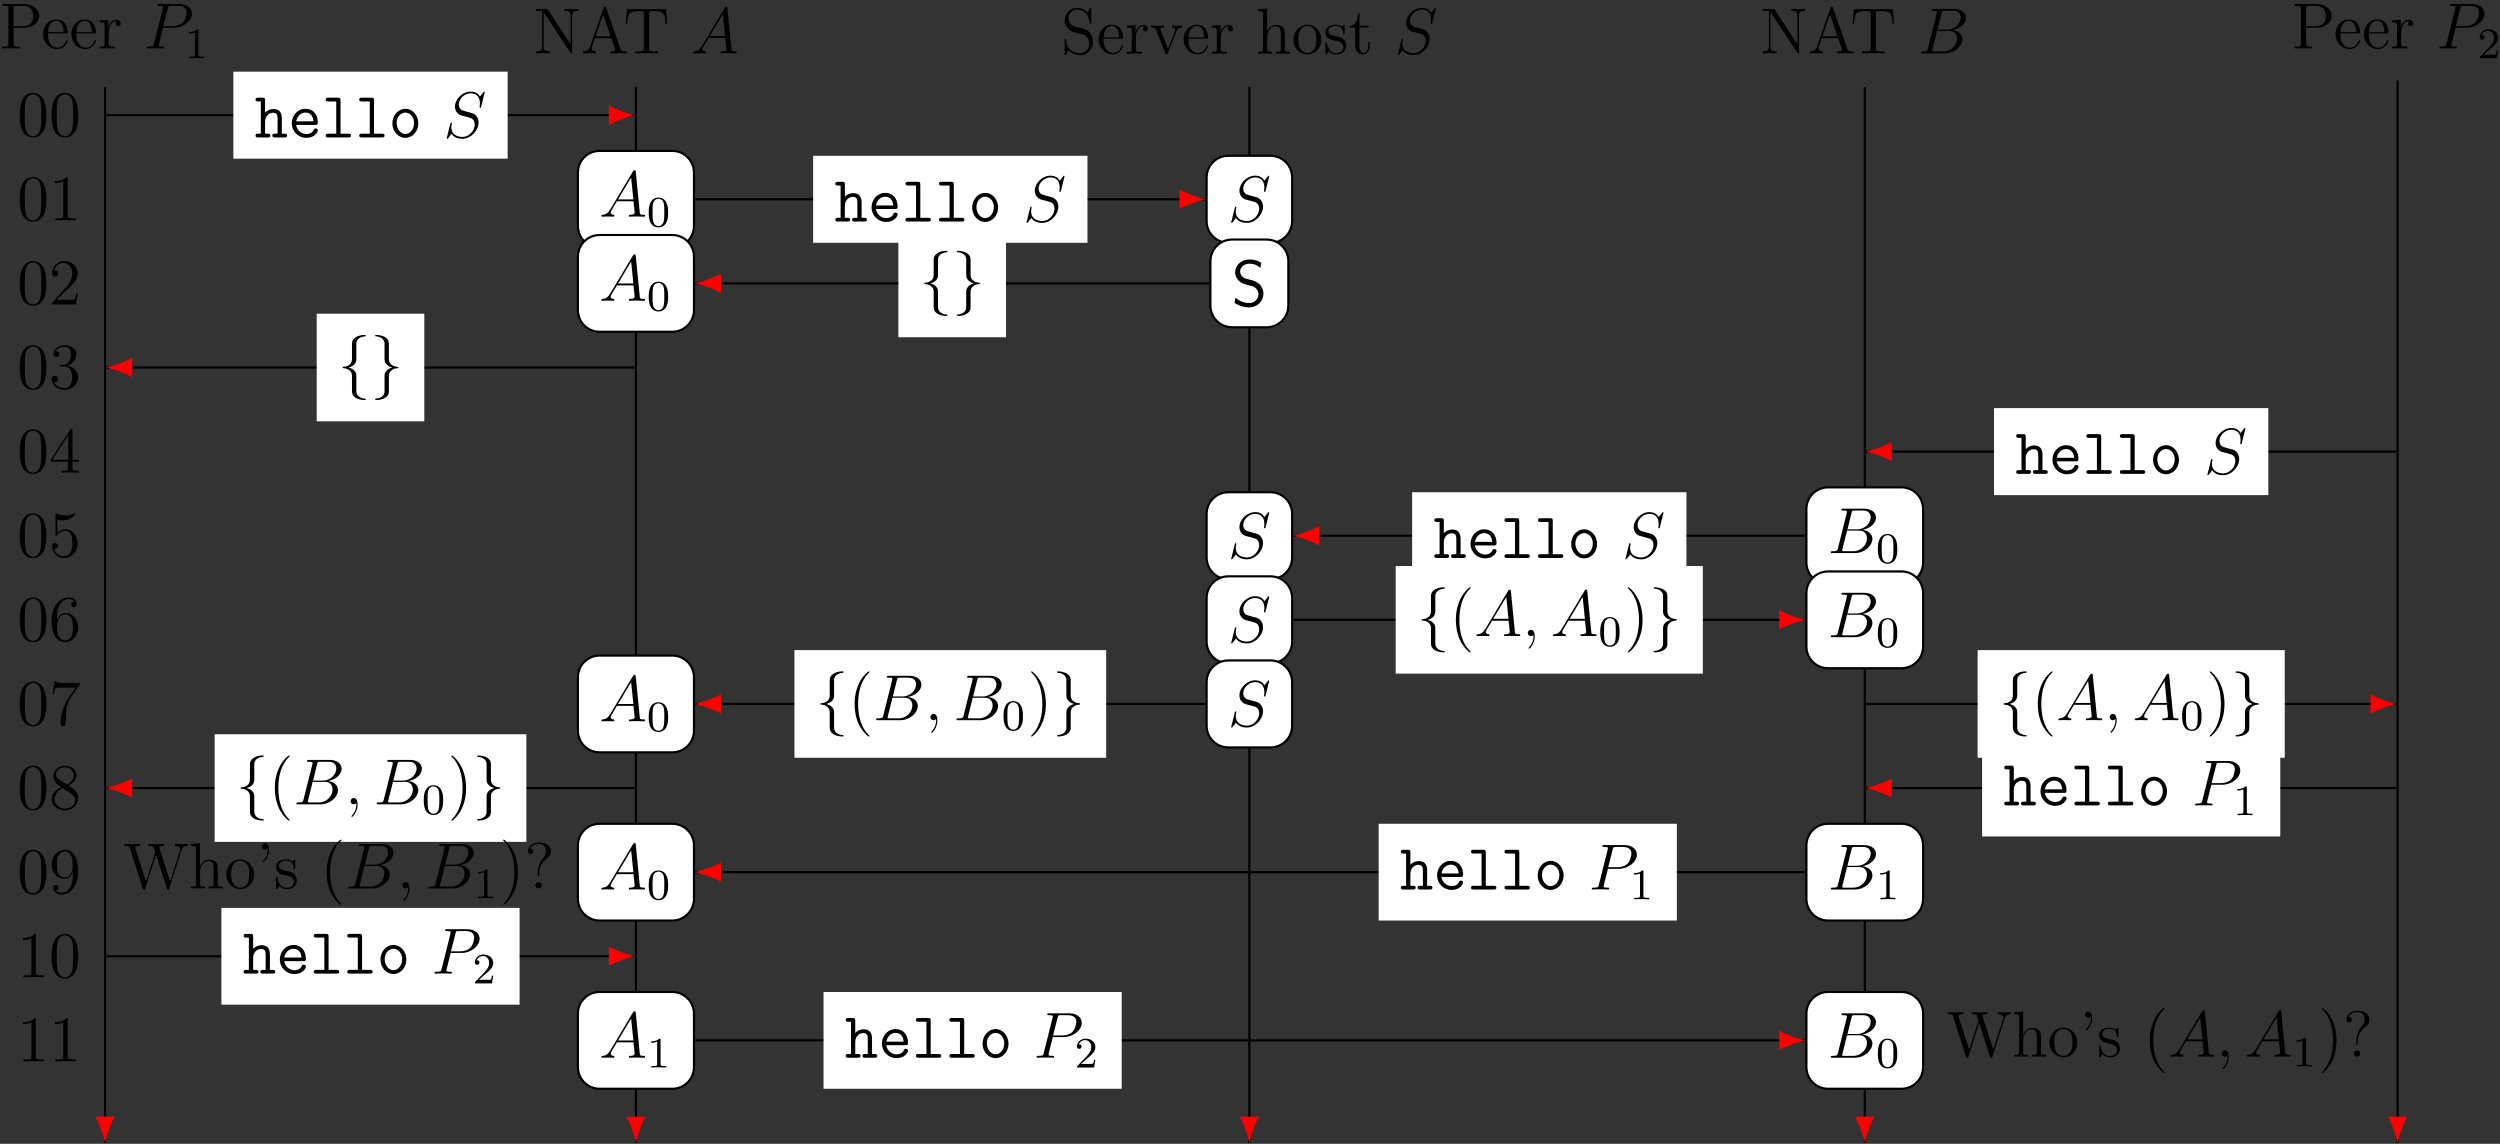 <?xml version="1.0" encoding="UTF-8"?>
<svg xmlns="http://www.w3.org/2000/svg" xmlns:xlink="http://www.w3.org/1999/xlink" width="459pt" height="210pt" viewBox="0 0 459 210" version="1.1">
<rect x="0" y="0" width="459" height="210" fill="#333333" stroke="none"/>
<defs>
<g>
<symbol overflow="visible" id="glyph0-0">
<path style="stroke:none;" d=""/>
</symbol>
<symbol overflow="visible" id="glyph0-1">
<path style="stroke:none;" d="M 2.609 -3.797 L 4.625 -3.797 C 6.031 -3.797 7.297 -4.75 7.297 -5.953 C 7.297 -7.109 6.141 -8.156 4.531 -8.156 L 0.5 -8.156 L 0.5 -7.812 L 0.734 -7.812 C 1.609 -7.812 1.641 -7.703 1.641 -7.25 L 1.641 -0.906 C 1.641 -0.469 1.609 -0.344 0.734 -0.344 L 0.5 -0.344 L 0.5 0 C 0.781 -0.031 1.766 -0.031 2.109 -0.031 C 2.469 -0.031 3.453 -0.031 3.734 0 L 3.734 -0.344 L 3.5 -0.344 C 2.641 -0.344 2.609 -0.469 2.609 -0.906 Z M 2.578 -4.094 L 2.578 -7.344 C 2.578 -7.734 2.609 -7.812 3.125 -7.812 L 4.25 -7.812 C 6.188 -7.812 6.188 -6.469 6.188 -5.953 C 6.188 -5.453 6.188 -4.094 4.25 -4.094 Z M 2.578 -4.094 "/>
</symbol>
<symbol overflow="visible" id="glyph0-2">
<path style="stroke:none;" d="M 4.578 -2.766 C 4.844 -2.766 4.859 -2.766 4.859 -3 C 4.859 -4.203 4.219 -5.328 2.766 -5.328 C 1.406 -5.328 0.359 -4.094 0.359 -2.625 C 0.359 -1.047 1.578 0.125 2.906 0.125 C 4.328 0.125 4.859 -1.172 4.859 -1.422 C 4.859 -1.5 4.812 -1.547 4.734 -1.547 C 4.641 -1.547 4.609 -1.484 4.594 -1.422 C 4.281 -0.422 3.484 -0.141 2.969 -0.141 C 2.469 -0.141 1.266 -0.484 1.266 -2.547 L 1.266 -2.766 Z M 1.281 -3 C 1.375 -4.875 2.422 -5.094 2.766 -5.094 C 4.047 -5.094 4.109 -3.406 4.125 -3 Z M 1.281 -3 "/>
</symbol>
<symbol overflow="visible" id="glyph0-3">
<path style="stroke:none;" d="M 2 -2.781 C 2 -3.938 2.469 -5.031 3.391 -5.031 C 3.484 -5.031 3.516 -5.031 3.562 -5.016 C 3.469 -4.969 3.281 -4.906 3.281 -4.578 C 3.281 -4.234 3.547 -4.094 3.734 -4.094 C 3.984 -4.094 4.219 -4.25 4.219 -4.578 C 4.219 -4.938 3.891 -5.266 3.375 -5.266 C 2.359 -5.266 2.016 -4.172 1.953 -3.938 L 1.938 -3.938 L 1.938 -5.266 L 0.328 -5.141 L 0.328 -4.797 C 1.141 -4.797 1.25 -4.703 1.25 -4.125 L 1.25 -0.891 C 1.25 -0.344 1.109 -0.344 0.328 -0.344 L 0.328 0 C 0.672 -0.031 1.328 -0.031 1.688 -0.031 C 2.016 -0.031 2.859 -0.031 3.125 0 L 3.125 -0.344 L 2.891 -0.344 C 2.016 -0.344 2 -0.484 2 -0.906 Z M 2 -2.781 "/>
</symbol>
<symbol overflow="visible" id="glyph0-4">
<path style="stroke:none;" d="M 2.703 -8 C 2.594 -8.156 2.578 -8.156 2.312 -8.156 L 0.484 -8.156 L 0.484 -7.812 C 1 -7.812 1.297 -7.812 1.625 -7.734 L 1.625 -1.25 C 1.625 -0.906 1.625 -0.344 0.484 -0.344 L 0.484 0 C 0.797 -0.031 1.438 -0.031 1.766 -0.031 C 2.109 -0.031 2.734 -0.031 3.047 0 L 3.047 -0.344 C 1.906 -0.344 1.906 -0.906 1.906 -1.25 L 1.906 -7.547 C 2.016 -7.453 2.016 -7.422 2.109 -7.281 L 6.781 -0.172 C 6.891 -0.016 6.906 0 7 0 C 7.094 0 7.125 -0.047 7.141 -0.078 L 7.141 -6.906 C 7.141 -7.25 7.141 -7.812 8.266 -7.812 L 8.266 -8.156 C 7.953 -8.141 7.328 -8.141 7 -8.141 C 6.656 -8.141 6.031 -8.141 5.719 -8.156 L 5.719 -7.812 C 6.844 -7.812 6.844 -7.25 6.844 -6.906 L 6.844 -1.688 Z M 2.703 -8 "/>
</symbol>
<symbol overflow="visible" id="glyph0-5">
<path style="stroke:none;" d="M 4.625 -8.312 C 4.578 -8.469 4.547 -8.531 4.391 -8.531 C 4.219 -8.531 4.203 -8.5 4.141 -8.312 L 1.641 -1.156 C 1.469 -0.672 1.141 -0.359 0.375 -0.344 L 0.375 0 C 1.094 -0.031 1.125 -0.031 1.516 -0.031 C 1.859 -0.031 2.422 -0.031 2.734 0 L 2.734 -0.344 C 2.234 -0.359 1.938 -0.609 1.938 -0.938 C 1.938 -1.016 1.938 -1.047 2 -1.188 L 2.547 -2.781 L 5.562 -2.781 L 6.219 -0.906 C 6.281 -0.766 6.281 -0.734 6.281 -0.703 C 6.281 -0.344 5.672 -0.344 5.359 -0.344 L 5.359 0 C 5.641 -0.031 6.594 -0.031 6.922 -0.031 C 7.25 -0.031 8.109 -0.031 8.391 0 L 8.391 -0.344 C 7.609 -0.344 7.406 -0.344 7.234 -0.844 Z M 4.047 -7.109 L 5.438 -3.125 L 2.672 -3.125 Z M 4.047 -7.109 "/>
</symbol>
<symbol overflow="visible" id="glyph0-6">
<path style="stroke:none;" d="M 7.812 -8.109 L 0.641 -8.109 L 0.422 -5.438 L 0.688 -5.438 C 0.844 -7.328 0.953 -7.75 2.844 -7.75 C 3.062 -7.75 3.391 -7.75 3.484 -7.734 C 3.734 -7.703 3.734 -7.547 3.734 -7.281 L 3.734 -0.922 C 3.734 -0.516 3.734 -0.344 2.562 -0.344 L 2.141 -0.344 L 2.141 0 C 2.516 -0.031 3.75 -0.031 4.219 -0.031 C 4.688 -0.031 5.922 -0.031 6.312 0 L 6.312 -0.344 L 5.875 -0.344 C 4.703 -0.344 4.703 -0.516 4.703 -0.922 L 4.703 -7.281 C 4.703 -7.578 4.734 -7.688 4.922 -7.734 C 5.016 -7.75 5.359 -7.75 5.594 -7.75 C 7.484 -7.75 7.594 -7.328 7.75 -5.438 L 8.016 -5.438 Z M 7.812 -8.109 "/>
</symbol>
<symbol overflow="visible" id="glyph0-7">
<path style="stroke:none;" d="M 2.484 -4.984 C 1.875 -5.141 1.344 -5.734 1.344 -6.5 C 1.344 -7.344 2.016 -8.094 2.938 -8.094 C 4.906 -8.094 5.156 -6.156 5.234 -5.641 C 5.266 -5.5 5.266 -5.453 5.375 -5.453 C 5.516 -5.453 5.516 -5.516 5.516 -5.719 L 5.516 -8.141 C 5.516 -8.359 5.516 -8.422 5.391 -8.422 C 5.359 -8.422 5.312 -8.422 5.219 -8.266 L 4.828 -7.531 C 4.25 -8.266 3.469 -8.422 2.938 -8.422 C 1.609 -8.422 0.641 -7.344 0.641 -6.125 C 0.641 -5.562 0.844 -5.031 1.297 -4.547 C 1.703 -4.094 2.125 -3.984 2.969 -3.766 C 3.391 -3.672 4.047 -3.5 4.219 -3.438 C 4.781 -3.156 5.156 -2.516 5.156 -1.844 C 5.156 -0.938 4.516 -0.094 3.531 -0.094 C 2.984 -0.094 2.25 -0.234 1.656 -0.734 C 0.969 -1.359 0.922 -2.219 0.906 -2.625 C 0.891 -2.719 0.797 -2.719 0.781 -2.719 C 0.641 -2.719 0.641 -2.656 0.641 -2.438 L 0.641 -0.031 C 0.641 0.188 0.641 0.25 0.766 0.25 C 0.844 0.25 0.844 0.234 0.938 0.078 C 0.984 -0.016 1.234 -0.453 1.328 -0.641 C 1.75 -0.156 2.516 0.25 3.531 0.25 C 4.875 0.25 5.844 -0.891 5.844 -2.203 C 5.844 -2.922 5.562 -3.469 5.25 -3.859 C 4.812 -4.406 4.266 -4.531 3.797 -4.656 Z M 2.484 -4.984 "/>
</symbol>
<symbol overflow="visible" id="glyph0-8">
<path style="stroke:none;" d="M 4.875 -4.016 C 4.984 -4.281 5.188 -4.797 5.953 -4.812 L 5.953 -5.156 C 5.609 -5.125 5.438 -5.125 5.062 -5.125 C 4.812 -5.125 4.641 -5.125 4.094 -5.156 L 4.094 -4.812 C 4.594 -4.781 4.656 -4.422 4.656 -4.297 C 4.656 -4.188 4.625 -4.125 4.562 -3.984 L 3.344 -0.891 L 2.016 -4.266 C 1.953 -4.438 1.938 -4.438 1.938 -4.5 C 1.938 -4.812 2.391 -4.812 2.609 -4.812 L 2.609 -5.156 C 2.312 -5.125 1.688 -5.125 1.359 -5.125 C 0.969 -5.125 0.938 -5.125 0.219 -5.156 L 0.219 -4.812 C 0.891 -4.812 1 -4.75 1.141 -4.391 L 2.859 -0.109 C 2.922 0.062 2.938 0.125 3.078 0.125 C 3.172 0.125 3.234 0.094 3.328 -0.109 Z M 4.875 -4.016 "/>
</symbol>
<symbol overflow="visible" id="glyph0-9">
<path style="stroke:none;" d="M 5.312 -2.906 C 5.312 -4.016 5.312 -4.344 5.047 -4.734 C 4.703 -5.203 4.141 -5.266 3.734 -5.266 C 2.703 -5.266 2.219 -4.5 2.062 -4.125 L 2.047 -4.125 L 2.047 -8.297 L 0.375 -8.156 L 0.375 -7.812 C 1.188 -7.812 1.297 -7.734 1.297 -7.141 L 1.297 -0.891 C 1.297 -0.344 1.156 -0.344 0.375 -0.344 L 0.375 0 C 0.688 -0.031 1.344 -0.031 1.672 -0.031 C 2.016 -0.031 2.672 -0.031 2.969 0 L 2.969 -0.344 C 2.219 -0.344 2.062 -0.344 2.062 -0.891 L 2.062 -3.109 C 2.062 -4.359 2.891 -5.031 3.641 -5.031 C 4.375 -5.031 4.547 -4.422 4.547 -3.688 L 4.547 -0.891 C 4.547 -0.344 4.406 -0.344 3.641 -0.344 L 3.641 0 C 3.938 -0.031 4.594 -0.031 4.922 -0.031 C 5.266 -0.031 5.922 -0.031 6.234 0 L 6.234 -0.344 C 5.625 -0.344 5.328 -0.344 5.312 -0.703 Z M 5.312 -2.906 "/>
</symbol>
<symbol overflow="visible" id="glyph0-10">
<path style="stroke:none;" d="M 5.484 -2.562 C 5.484 -4.094 4.312 -5.328 2.922 -5.328 C 1.5 -5.328 0.359 -4.062 0.359 -2.562 C 0.359 -1.031 1.547 0.125 2.922 0.125 C 4.328 0.125 5.484 -1.047 5.484 -2.562 Z M 2.922 -0.141 C 2.484 -0.141 1.953 -0.328 1.609 -0.922 C 1.281 -1.453 1.266 -2.156 1.266 -2.672 C 1.266 -3.125 1.266 -3.844 1.641 -4.391 C 1.969 -4.906 2.5 -5.094 2.922 -5.094 C 3.375 -5.094 3.891 -4.875 4.203 -4.406 C 4.578 -3.859 4.578 -3.109 4.578 -2.672 C 4.578 -2.25 4.578 -1.5 4.266 -0.938 C 3.938 -0.375 3.375 -0.141 2.922 -0.141 Z M 2.922 -0.141 "/>
</symbol>
<symbol overflow="visible" id="glyph0-11">
<path style="stroke:none;" d="M 3.922 -5.062 C 3.922 -5.266 3.922 -5.328 3.797 -5.328 C 3.703 -5.328 3.484 -5.062 3.391 -4.953 C 3.031 -5.266 2.656 -5.328 2.266 -5.328 C 0.828 -5.328 0.391 -4.547 0.391 -3.891 C 0.391 -3.75 0.391 -3.328 0.844 -2.922 C 1.234 -2.578 1.641 -2.5 2.188 -2.391 C 2.844 -2.266 3 -2.219 3.297 -1.984 C 3.516 -1.812 3.672 -1.547 3.672 -1.203 C 3.672 -0.688 3.375 -0.125 2.312 -0.125 C 1.531 -0.125 0.953 -0.578 0.688 -1.766 C 0.641 -1.984 0.641 -2 0.641 -2.016 C 0.609 -2.062 0.562 -2.062 0.531 -2.062 C 0.391 -2.062 0.391 -2 0.391 -1.781 L 0.391 -0.156 C 0.391 0.062 0.391 0.125 0.516 0.125 C 0.578 0.125 0.578 0.109 0.781 -0.141 C 0.844 -0.234 0.844 -0.25 1.031 -0.438 C 1.484 0.125 2.125 0.125 2.328 0.125 C 3.578 0.125 4.203 -0.578 4.203 -1.516 C 4.203 -2.156 3.812 -2.547 3.703 -2.656 C 3.281 -3.031 2.953 -3.094 2.156 -3.234 C 1.812 -3.312 0.938 -3.484 0.938 -4.203 C 0.938 -4.562 1.188 -5.109 2.266 -5.109 C 3.562 -5.109 3.641 -4 3.656 -3.641 C 3.672 -3.531 3.75 -3.531 3.797 -3.531 C 3.922 -3.531 3.922 -3.594 3.922 -3.812 Z M 3.922 -5.062 "/>
</symbol>
<symbol overflow="visible" id="glyph0-12">
<path style="stroke:none;" d="M 2.016 -4.812 L 3.688 -4.812 L 3.688 -5.156 L 2.016 -5.156 L 2.016 -7.344 L 1.75 -7.344 C 1.734 -6.234 1.297 -5.078 0.219 -5.047 L 0.219 -4.812 L 1.234 -4.812 L 1.234 -1.484 C 1.234 -0.156 2.109 0.125 2.75 0.125 C 3.5 0.125 3.891 -0.625 3.891 -1.484 L 3.891 -2.156 L 3.641 -2.156 L 3.641 -1.5 C 3.641 -0.641 3.281 -0.141 2.828 -0.141 C 2.016 -0.141 2.016 -1.25 2.016 -1.453 Z M 2.016 -4.812 "/>
</symbol>
<symbol overflow="visible" id="glyph0-13">
<path style="stroke:none;" d="M 5.359 -3.828 C 5.359 -4.812 5.297 -5.781 4.859 -6.688 C 4.375 -7.688 3.516 -7.953 2.922 -7.953 C 2.234 -7.953 1.391 -7.609 0.938 -6.609 C 0.609 -5.859 0.484 -5.109 0.484 -3.828 C 0.484 -2.672 0.578 -1.797 1 -0.938 C 1.469 -0.031 2.297 0.25 2.922 0.25 C 3.953 0.25 4.547 -0.375 4.906 -1.062 C 5.328 -1.953 5.359 -3.125 5.359 -3.828 Z M 2.922 0.016 C 2.531 0.016 1.75 -0.203 1.531 -1.5 C 1.406 -2.219 1.406 -3.125 1.406 -3.969 C 1.406 -4.953 1.406 -5.828 1.594 -6.531 C 1.797 -7.344 2.406 -7.703 2.922 -7.703 C 3.375 -7.703 4.062 -7.438 4.297 -6.406 C 4.453 -5.719 4.453 -4.781 4.453 -3.969 C 4.453 -3.172 4.453 -2.266 4.312 -1.531 C 4.094 -0.219 3.328 0.016 2.922 0.016 Z M 2.922 0.016 "/>
</symbol>
<symbol overflow="visible" id="glyph0-14">
<path style="stroke:none;" d="M 3.438 -7.656 C 3.438 -7.938 3.438 -7.953 3.203 -7.953 C 2.922 -7.625 2.312 -7.188 1.094 -7.188 L 1.094 -6.844 C 1.359 -6.844 1.953 -6.844 2.625 -7.141 L 2.625 -0.922 C 2.625 -0.484 2.578 -0.344 1.531 -0.344 L 1.156 -0.344 L 1.156 0 C 1.484 -0.031 2.641 -0.031 3.031 -0.031 C 3.438 -0.031 4.578 -0.031 4.906 0 L 4.906 -0.344 L 4.531 -0.344 C 3.484 -0.344 3.438 -0.484 3.438 -0.922 Z M 3.438 -7.656 "/>
</symbol>
<symbol overflow="visible" id="glyph0-15">
<path style="stroke:none;" d="M 5.266 -2.016 L 5 -2.016 C 4.953 -1.812 4.859 -1.141 4.75 -0.953 C 4.656 -0.844 3.984 -0.844 3.625 -0.844 L 1.406 -0.844 C 1.734 -1.125 2.469 -1.891 2.766 -2.172 C 4.594 -3.844 5.266 -4.469 5.266 -5.656 C 5.266 -7.031 4.172 -7.953 2.781 -7.953 C 1.406 -7.953 0.578 -6.766 0.578 -5.734 C 0.578 -5.125 1.109 -5.125 1.141 -5.125 C 1.406 -5.125 1.703 -5.312 1.703 -5.688 C 1.703 -6.031 1.484 -6.25 1.141 -6.25 C 1.047 -6.25 1.016 -6.25 0.984 -6.234 C 1.203 -7.047 1.859 -7.609 2.625 -7.609 C 3.641 -7.609 4.266 -6.75 4.266 -5.656 C 4.266 -4.641 3.688 -3.75 3 -2.984 L 0.578 -0.281 L 0.578 0 L 4.953 0 Z M 5.266 -2.016 "/>
</symbol>
<symbol overflow="visible" id="glyph0-16">
<path style="stroke:none;" d="M 2.203 -4.297 C 2 -4.281 1.953 -4.266 1.953 -4.156 C 1.953 -4.047 2.016 -4.047 2.219 -4.047 L 2.766 -4.047 C 3.797 -4.047 4.25 -3.203 4.25 -2.062 C 4.25 -0.484 3.438 -0.078 2.844 -0.078 C 2.266 -0.078 1.297 -0.344 0.938 -1.141 C 1.328 -1.078 1.672 -1.297 1.672 -1.719 C 1.672 -2.062 1.422 -2.312 1.094 -2.312 C 0.797 -2.312 0.484 -2.141 0.484 -1.688 C 0.484 -0.625 1.547 0.25 2.875 0.25 C 4.297 0.25 5.359 -0.844 5.359 -2.047 C 5.359 -3.141 4.469 -4 3.328 -4.203 C 4.359 -4.5 5.031 -5.375 5.031 -6.312 C 5.031 -7.25 4.047 -7.953 2.891 -7.953 C 1.703 -7.953 0.812 -7.219 0.812 -6.344 C 0.812 -5.875 1.188 -5.766 1.359 -5.766 C 1.609 -5.766 1.906 -5.953 1.906 -6.312 C 1.906 -6.688 1.609 -6.859 1.344 -6.859 C 1.281 -6.859 1.25 -6.859 1.219 -6.844 C 1.672 -7.656 2.797 -7.656 2.859 -7.656 C 3.25 -7.656 4.031 -7.484 4.031 -6.312 C 4.031 -6.078 4 -5.422 3.641 -4.906 C 3.281 -4.375 2.875 -4.344 2.562 -4.328 Z M 2.203 -4.297 "/>
</symbol>
<symbol overflow="visible" id="glyph0-17">
<path style="stroke:none;" d="M 4.312 -7.781 C 4.312 -8.016 4.312 -8.062 4.141 -8.062 C 4.047 -8.062 4.016 -8.062 3.922 -7.922 L 0.328 -2.344 L 0.328 -2 L 3.469 -2 L 3.469 -0.906 C 3.469 -0.469 3.438 -0.344 2.562 -0.344 L 2.328 -0.344 L 2.328 0 C 2.609 -0.031 3.547 -0.031 3.891 -0.031 C 4.219 -0.031 5.172 -0.031 5.453 0 L 5.453 -0.344 L 5.219 -0.344 C 4.344 -0.344 4.312 -0.469 4.312 -0.906 L 4.312 -2 L 5.516 -2 L 5.516 -2.344 L 4.312 -2.344 Z M 3.531 -6.844 L 3.531 -2.344 L 0.625 -2.344 Z M 3.531 -6.844 "/>
</symbol>
<symbol overflow="visible" id="glyph0-18">
<path style="stroke:none;" d="M 1.531 -6.844 C 2.047 -6.688 2.469 -6.672 2.594 -6.672 C 3.938 -6.672 4.812 -7.656 4.812 -7.828 C 4.812 -7.875 4.781 -7.938 4.703 -7.938 C 4.688 -7.938 4.656 -7.938 4.547 -7.891 C 3.891 -7.609 3.312 -7.562 3 -7.562 C 2.219 -7.562 1.656 -7.812 1.422 -7.906 C 1.344 -7.938 1.312 -7.938 1.297 -7.938 C 1.203 -7.938 1.203 -7.859 1.203 -7.672 L 1.203 -4.125 C 1.203 -3.906 1.203 -3.844 1.344 -3.844 C 1.406 -3.844 1.422 -3.844 1.547 -4 C 1.875 -4.484 2.438 -4.766 3.031 -4.766 C 3.672 -4.766 3.984 -4.188 4.078 -3.984 C 4.281 -3.516 4.297 -2.922 4.297 -2.469 C 4.297 -2.016 4.297 -1.344 3.953 -0.797 C 3.688 -0.375 3.234 -0.078 2.703 -0.078 C 1.906 -0.078 1.141 -0.609 0.922 -1.484 C 0.984 -1.453 1.047 -1.453 1.109 -1.453 C 1.312 -1.453 1.641 -1.562 1.641 -1.969 C 1.641 -2.312 1.406 -2.5 1.109 -2.5 C 0.891 -2.5 0.578 -2.391 0.578 -1.922 C 0.578 -0.906 1.406 0.25 2.719 0.25 C 4.078 0.25 5.266 -0.891 5.266 -2.406 C 5.266 -3.828 4.297 -5.016 3.047 -5.016 C 2.359 -5.016 1.844 -4.703 1.531 -4.375 Z M 1.531 -6.844 "/>
</symbol>
<symbol overflow="visible" id="glyph0-19">
<path style="stroke:none;" d="M 1.469 -4.156 C 1.469 -7.188 2.938 -7.656 3.578 -7.656 C 4.016 -7.656 4.453 -7.531 4.672 -7.172 C 4.531 -7.172 4.078 -7.172 4.078 -6.688 C 4.078 -6.422 4.25 -6.188 4.562 -6.188 C 4.859 -6.188 5.062 -6.375 5.062 -6.719 C 5.062 -7.344 4.609 -7.953 3.578 -7.953 C 2.062 -7.953 0.484 -6.406 0.484 -3.781 C 0.484 -0.484 1.922 0.25 2.938 0.25 C 4.25 0.25 5.359 -0.891 5.359 -2.438 C 5.359 -4.031 4.25 -5.094 3.047 -5.094 C 1.984 -5.094 1.594 -4.172 1.469 -3.844 Z M 2.938 -0.078 C 2.188 -0.078 1.828 -0.734 1.719 -0.984 C 1.609 -1.297 1.5 -1.891 1.5 -2.719 C 1.5 -3.672 1.922 -4.859 3 -4.859 C 3.656 -4.859 4 -4.406 4.188 -4 C 4.375 -3.562 4.375 -2.969 4.375 -2.453 C 4.375 -1.844 4.375 -1.297 4.141 -0.844 C 3.844 -0.281 3.422 -0.078 2.938 -0.078 Z M 2.938 -0.078 "/>
</symbol>
<symbol overflow="visible" id="glyph0-20">
<path style="stroke:none;" d="M 3.891 2.906 C 3.891 2.875 3.891 2.844 3.688 2.641 C 2.484 1.438 1.812 -0.531 1.812 -2.969 C 1.812 -5.297 2.375 -7.297 3.766 -8.703 C 3.891 -8.812 3.891 -8.828 3.891 -8.875 C 3.891 -8.938 3.828 -8.969 3.781 -8.969 C 3.625 -8.969 2.641 -8.109 2.062 -6.938 C 1.453 -5.719 1.172 -4.453 1.172 -2.969 C 1.172 -1.906 1.344 -0.484 1.953 0.781 C 2.672 2.219 3.641 3 3.781 3 C 3.828 3 3.891 2.969 3.891 2.906 Z M 3.891 2.906 "/>
</symbol>
<symbol overflow="visible" id="glyph0-21">
<path style="stroke:none;" d="M 3.375 -2.969 C 3.375 -3.891 3.25 -5.359 2.578 -6.75 C 1.875 -8.188 0.891 -8.969 0.766 -8.969 C 0.719 -8.969 0.656 -8.938 0.656 -8.875 C 0.656 -8.828 0.656 -8.812 0.859 -8.609 C 2.062 -7.406 2.719 -5.422 2.719 -2.984 C 2.719 -0.672 2.156 1.328 0.781 2.734 C 0.656 2.844 0.656 2.875 0.656 2.906 C 0.656 2.969 0.719 3 0.766 3 C 0.922 3 1.906 2.141 2.484 0.969 C 3.094 -0.25 3.375 -1.547 3.375 -2.969 Z M 3.375 -2.969 "/>
</symbol>
<symbol overflow="visible" id="glyph0-22">
<path style="stroke:none;" d="M 5.672 -7.422 L 5.672 -7.703 L 2.797 -7.703 C 1.344 -7.703 1.328 -7.859 1.281 -8.078 L 1.016 -8.078 L 0.641 -5.688 L 0.906 -5.688 C 0.938 -5.906 1.047 -6.641 1.203 -6.781 C 1.297 -6.844 2.203 -6.844 2.359 -6.844 L 4.906 -6.844 L 3.641 -5.031 C 3.312 -4.562 2.109 -2.609 2.109 -0.359 C 2.109 -0.234 2.109 0.25 2.594 0.25 C 3.094 0.25 3.094 -0.219 3.094 -0.375 L 3.094 -0.969 C 3.094 -2.75 3.375 -4.141 3.938 -4.938 Z M 5.672 -7.422 "/>
</symbol>
<symbol overflow="visible" id="glyph0-23">
<path style="stroke:none;" d="M 3.562 -4.312 C 4.156 -4.641 5.031 -5.188 5.031 -6.188 C 5.031 -7.234 4.031 -7.953 2.922 -7.953 C 1.75 -7.953 0.812 -7.078 0.812 -5.984 C 0.812 -5.578 0.938 -5.172 1.266 -4.766 C 1.406 -4.609 1.406 -4.609 2.25 -4.016 C 1.094 -3.484 0.484 -2.672 0.484 -1.812 C 0.484 -0.531 1.703 0.25 2.922 0.25 C 4.25 0.25 5.359 -0.734 5.359 -1.984 C 5.359 -3.203 4.5 -3.734 3.562 -4.312 Z M 1.938 -5.391 C 1.781 -5.5 1.297 -5.812 1.297 -6.391 C 1.297 -7.172 2.109 -7.656 2.922 -7.656 C 3.781 -7.656 4.547 -7.047 4.547 -6.188 C 4.547 -5.453 4.016 -4.859 3.328 -4.484 Z M 2.5 -3.844 L 3.938 -2.906 C 4.25 -2.703 4.812 -2.328 4.812 -1.609 C 4.812 -0.688 3.891 -0.078 2.922 -0.078 C 1.906 -0.078 1.047 -0.812 1.047 -1.812 C 1.047 -2.734 1.719 -3.484 2.5 -3.844 Z M 2.5 -3.844 "/>
</symbol>
<symbol overflow="visible" id="glyph0-24">
<path style="stroke:none;" d="M 4.375 -3.484 C 4.375 -0.656 3.125 -0.078 2.406 -0.078 C 2.109 -0.078 1.484 -0.109 1.188 -0.531 L 1.25 -0.531 C 1.344 -0.5 1.766 -0.578 1.766 -1.016 C 1.766 -1.281 1.594 -1.5 1.281 -1.5 C 0.969 -1.5 0.781 -1.297 0.781 -0.984 C 0.781 -0.25 1.375 0.25 2.422 0.25 C 3.906 0.25 5.359 -1.344 5.359 -3.938 C 5.359 -7.141 4.016 -7.953 2.969 -7.953 C 1.656 -7.953 0.484 -6.844 0.484 -5.266 C 0.484 -3.688 1.609 -2.625 2.797 -2.625 C 3.688 -2.625 4.141 -3.266 4.375 -3.875 Z M 2.844 -2.859 C 2.094 -2.859 1.766 -3.469 1.656 -3.688 C 1.469 -4.141 1.469 -4.719 1.469 -5.266 C 1.469 -5.922 1.469 -6.5 1.781 -7 C 2 -7.312 2.312 -7.656 2.969 -7.656 C 3.641 -7.656 4 -7.062 4.109 -6.797 C 4.344 -6.203 4.344 -5.188 4.344 -5.016 C 4.344 -4 3.891 -2.859 2.844 -2.859 Z M 2.844 -2.859 "/>
</symbol>
<symbol overflow="visible" id="glyph0-25">
<path style="stroke:none;" d="M 10.672 -7 C 10.859 -7.562 11.219 -7.812 11.812 -7.812 L 11.812 -8.156 C 11.297 -8.141 11.266 -8.141 10.75 -8.141 C 10.438 -8.141 9.797 -8.141 9.5 -8.156 L 9.5 -7.812 C 10.234 -7.812 10.453 -7.422 10.453 -7.188 C 10.453 -7.125 10.406 -7.031 10.391 -6.938 L 8.578 -1.281 L 6.641 -7.297 C 6.625 -7.328 6.594 -7.422 6.594 -7.453 C 6.594 -7.812 7.234 -7.812 7.516 -7.812 L 7.516 -8.156 C 7.234 -8.141 6.344 -8.141 6 -8.141 C 5.656 -8.141 4.922 -8.141 4.609 -8.156 L 4.609 -7.812 C 5.25 -7.812 5.422 -7.781 5.547 -7.562 C 5.625 -7.406 5.719 -7.047 5.875 -6.609 L 4.156 -1.281 L 2.25 -7.234 C 2.188 -7.406 2.188 -7.422 2.188 -7.453 C 2.188 -7.812 2.797 -7.812 3.109 -7.812 L 3.109 -8.156 C 2.828 -8.141 1.922 -8.141 1.594 -8.141 C 1.25 -8.141 0.516 -8.141 0.203 -8.156 L 0.203 -7.812 C 0.844 -7.812 1.078 -7.812 1.219 -7.359 L 3.578 0.031 C 3.641 0.203 3.688 0.25 3.797 0.25 C 3.891 0.25 3.953 0.219 4.016 0.031 L 6 -6.172 L 8 0.031 C 8.062 0.219 8.109 0.25 8.219 0.25 C 8.312 0.25 8.359 0.203 8.422 0.031 Z M 10.672 -7 "/>
</symbol>
<symbol overflow="visible" id="glyph0-26">
<path style="stroke:none;" d="M 2.109 -7.375 C 2.109 -7.297 2.125 -7.234 2.125 -7.078 C 2.125 -6.906 2.125 -5.938 1.297 -5.109 C 1.188 -5.016 1.188 -4.984 1.188 -4.953 C 1.188 -4.891 1.25 -4.828 1.312 -4.828 C 1.422 -4.828 2.359 -5.719 2.359 -7.078 C 2.359 -7.812 2.094 -8.297 1.609 -8.297 C 1.266 -8.297 1.047 -8.031 1.047 -7.719 C 1.047 -7.406 1.266 -7.141 1.625 -7.141 C 1.953 -7.141 2.109 -7.359 2.109 -7.375 Z M 2.109 -7.375 "/>
</symbol>
<symbol overflow="visible" id="glyph0-27">
<path style="stroke:none;" d="M 2.719 -2.891 C 2.719 -3.594 3.016 -4.656 4.219 -5.547 C 4.547 -5.797 4.859 -6.172 4.859 -6.797 C 4.859 -7.516 4.359 -8.422 2.641 -8.422 C 1.344 -8.422 0.641 -7.578 0.641 -6.812 C 0.641 -6.391 0.969 -6.281 1.141 -6.281 C 1.344 -6.281 1.641 -6.438 1.641 -6.797 C 1.641 -7.062 1.438 -7.281 1.141 -7.281 C 1.062 -7.281 1.047 -7.281 1.016 -7.266 C 1.281 -7.891 1.969 -8.172 2.609 -8.172 C 3.953 -8.172 3.953 -7.297 3.953 -6.844 C 3.953 -6.141 3.734 -5.922 3.531 -5.703 C 2.719 -4.828 2.469 -3.719 2.469 -2.984 L 2.469 -2.422 C 2.469 -2.203 2.469 -2.156 2.594 -2.156 C 2.719 -2.156 2.719 -2.234 2.719 -2.453 Z M 3.172 -0.578 C 3.172 -0.891 2.906 -1.156 2.594 -1.156 C 2.234 -1.156 2.016 -0.875 2.016 -0.578 C 2.016 -0.234 2.297 0 2.578 0 C 2.922 0 3.172 -0.266 3.172 -0.578 Z M 3.172 -0.578 "/>
</symbol>
<symbol overflow="visible" id="glyph1-0">
<path style="stroke:none;" d=""/>
</symbol>
<symbol overflow="visible" id="glyph1-1">
<path style="stroke:none;" d="M 3.531 -3.797 L 5.547 -3.797 C 7.203 -3.797 8.844 -5.016 8.844 -6.391 C 8.844 -7.312 8.062 -8.156 6.547 -8.156 L 2.859 -8.156 C 2.625 -8.156 2.516 -8.156 2.516 -7.938 C 2.516 -7.812 2.625 -7.812 2.812 -7.812 C 3.531 -7.812 3.531 -7.719 3.531 -7.594 C 3.531 -7.562 3.531 -7.5 3.484 -7.312 L 1.875 -0.891 C 1.766 -0.469 1.75 -0.344 0.906 -0.344 C 0.688 -0.344 0.562 -0.344 0.562 -0.125 C 0.562 0 0.672 0 0.734 0 C 0.969 0 1.203 -0.031 1.438 -0.031 L 2.828 -0.031 C 3.062 -0.031 3.312 0 3.531 0 C 3.641 0 3.766 0 3.766 -0.234 C 3.766 -0.344 3.656 -0.344 3.484 -0.344 C 2.766 -0.344 2.75 -0.438 2.75 -0.547 C 2.75 -0.609 2.766 -0.688 2.766 -0.75 Z M 4.406 -7.344 C 4.5 -7.797 4.547 -7.812 5.016 -7.812 L 6.203 -7.812 C 7.094 -7.812 7.844 -7.531 7.844 -6.641 C 7.844 -6.328 7.688 -5.312 7.141 -4.75 C 6.938 -4.547 6.359 -4.094 5.266 -4.094 L 3.578 -4.094 Z M 4.406 -7.344 "/>
</symbol>
<symbol overflow="visible" id="glyph1-2">
<path style="stroke:none;" d="M 2.031 -1.328 C 1.609 -0.625 1.203 -0.375 0.641 -0.344 C 0.5 -0.328 0.406 -0.328 0.406 -0.125 C 0.406 -0.047 0.469 0 0.547 0 C 0.766 0 1.297 -0.031 1.516 -0.031 C 1.859 -0.031 2.25 0 2.578 0 C 2.656 0 2.797 0 2.797 -0.234 C 2.797 -0.328 2.703 -0.344 2.625 -0.344 C 2.359 -0.375 2.125 -0.469 2.125 -0.75 C 2.125 -0.922 2.203 -1.047 2.359 -1.312 L 3.266 -2.828 L 6.312 -2.828 C 6.328 -2.719 6.328 -2.625 6.328 -2.516 C 6.375 -2.203 6.516 -0.953 6.516 -0.734 C 6.516 -0.375 5.906 -0.344 5.719 -0.344 C 5.578 -0.344 5.453 -0.344 5.453 -0.125 C 5.453 0 5.562 0 5.625 0 C 5.828 0 6.078 -0.031 6.281 -0.031 L 6.953 -0.031 C 7.688 -0.031 8.219 0 8.219 0 C 8.312 0 8.438 0 8.438 -0.234 C 8.438 -0.344 8.328 -0.344 8.156 -0.344 C 7.5 -0.344 7.484 -0.453 7.453 -0.812 L 6.719 -8.266 C 6.688 -8.516 6.641 -8.531 6.516 -8.531 C 6.391 -8.531 6.328 -8.516 6.219 -8.328 Z M 3.469 -3.172 L 5.875 -7.188 L 6.281 -3.172 Z M 3.469 -3.172 "/>
</symbol>
<symbol overflow="visible" id="glyph1-3">
<path style="stroke:none;" d="M 7.594 -8.312 C 7.594 -8.422 7.5 -8.422 7.484 -8.422 C 7.438 -8.422 7.422 -8.406 7.281 -8.219 C 7.203 -8.141 6.719 -7.516 6.703 -7.5 C 6.312 -8.281 5.516 -8.422 5.016 -8.422 C 3.5 -8.422 2.125 -7.031 2.125 -5.672 C 2.125 -4.781 2.672 -4.25 3.25 -4.047 C 3.375 -4 4.094 -3.812 4.453 -3.734 C 5.062 -3.562 5.219 -3.516 5.469 -3.25 C 5.516 -3.188 5.75 -2.922 5.75 -2.359 C 5.75 -1.25 4.719 -0.094 3.531 -0.094 C 2.547 -0.094 1.453 -0.516 1.453 -1.859 C 1.453 -2.078 1.5 -2.359 1.547 -2.484 C 1.547 -2.516 1.547 -2.578 1.547 -2.609 C 1.547 -2.656 1.531 -2.719 1.438 -2.719 C 1.328 -2.719 1.312 -2.688 1.266 -2.484 L 0.656 -0.031 C 0.656 -0.031 0.609 0.125 0.609 0.141 C 0.609 0.25 0.703 0.25 0.734 0.25 C 0.781 0.25 0.781 0.234 0.938 0.062 L 1.484 -0.656 C 1.766 -0.234 2.391 0.25 3.5 0.25 C 5.047 0.25 6.453 -1.25 6.453 -2.734 C 6.453 -3.234 6.328 -3.688 5.875 -4.125 C 5.625 -4.375 5.422 -4.438 4.312 -4.719 C 3.516 -4.938 3.406 -4.969 3.188 -5.156 C 2.984 -5.359 2.828 -5.656 2.828 -6.062 C 2.828 -7.062 3.844 -8.094 4.984 -8.094 C 6.156 -8.094 6.703 -7.375 6.703 -6.234 C 6.703 -5.922 6.641 -5.609 6.641 -5.562 C 6.641 -5.453 6.734 -5.453 6.781 -5.453 C 6.891 -5.453 6.891 -5.484 6.938 -5.672 Z M 7.594 -8.312 "/>
</symbol>
<symbol overflow="visible" id="glyph1-4">
<path style="stroke:none;" d="M 4.375 -7.344 C 4.484 -7.797 4.531 -7.812 5 -7.812 L 6.547 -7.812 C 7.906 -7.812 7.906 -6.672 7.906 -6.562 C 7.906 -5.594 6.938 -4.359 5.359 -4.359 L 3.641 -4.359 Z M 6.391 -4.266 C 7.703 -4.5 8.875 -5.422 8.875 -6.516 C 8.875 -7.453 8.062 -8.156 6.703 -8.156 L 2.875 -8.156 C 2.641 -8.156 2.531 -8.156 2.531 -7.938 C 2.531 -7.812 2.641 -7.812 2.828 -7.812 C 3.547 -7.812 3.547 -7.719 3.547 -7.594 C 3.547 -7.562 3.547 -7.5 3.5 -7.312 L 1.891 -0.891 C 1.781 -0.469 1.75 -0.344 0.922 -0.344 C 0.688 -0.344 0.578 -0.344 0.578 -0.125 C 0.578 0 0.641 0 0.891 0 L 4.984 0 C 6.812 0 8.219 -1.391 8.219 -2.594 C 8.219 -3.578 7.359 -4.172 6.391 -4.266 Z M 4.703 -0.344 L 3.078 -0.344 C 2.922 -0.344 2.891 -0.344 2.828 -0.359 C 2.688 -0.375 2.672 -0.391 2.672 -0.484 C 2.672 -0.578 2.703 -0.641 2.719 -0.75 L 3.562 -4.125 L 5.812 -4.125 C 7.219 -4.125 7.219 -2.812 7.219 -2.719 C 7.219 -1.562 6.188 -0.344 4.703 -0.344 Z M 4.703 -0.344 "/>
</symbol>
<symbol overflow="visible" id="glyph1-5">
<path style="stroke:none;" d="M 2.328 0.047 C 2.328 -0.641 2.109 -1.156 1.609 -1.156 C 1.234 -1.156 1.047 -0.844 1.047 -0.578 C 1.047 -0.328 1.219 0 1.625 0 C 1.781 0 1.906 -0.047 2.016 -0.156 C 2.047 -0.172 2.062 -0.172 2.062 -0.172 C 2.094 -0.172 2.094 -0.016 2.094 0.047 C 2.094 0.438 2.016 1.219 1.328 2 C 1.188 2.141 1.188 2.156 1.188 2.188 C 1.188 2.25 1.25 2.312 1.312 2.312 C 1.406 2.312 2.328 1.422 2.328 0.047 Z M 2.328 0.047 "/>
</symbol>
<symbol overflow="visible" id="glyph2-0">
<path style="stroke:none;" d=""/>
</symbol>
<symbol overflow="visible" id="glyph2-1">
<path style="stroke:none;" d="M 2.5 -5.078 C 2.5 -5.297 2.484 -5.297 2.266 -5.297 C 1.938 -4.984 1.516 -4.797 0.766 -4.797 L 0.766 -4.531 C 0.984 -4.531 1.406 -4.531 1.875 -4.734 L 1.875 -0.656 C 1.875 -0.359 1.844 -0.266 1.094 -0.266 L 0.812 -0.266 L 0.812 0 C 1.141 -0.031 1.828 -0.031 2.188 -0.031 C 2.547 -0.031 3.234 -0.031 3.562 0 L 3.562 -0.266 L 3.281 -0.266 C 2.531 -0.266 2.5 -0.359 2.5 -0.656 Z M 2.5 -5.078 "/>
</symbol>
<symbol overflow="visible" id="glyph2-2">
<path style="stroke:none;" d="M 2.25 -1.625 C 2.375 -1.75 2.703 -2.016 2.844 -2.125 C 3.328 -2.578 3.797 -3.016 3.797 -3.734 C 3.797 -4.688 3 -5.297 2.016 -5.297 C 1.047 -5.297 0.422 -4.578 0.422 -3.859 C 0.422 -3.469 0.734 -3.422 0.844 -3.422 C 1.016 -3.422 1.266 -3.531 1.266 -3.844 C 1.266 -4.25 0.859 -4.25 0.766 -4.25 C 1 -4.844 1.531 -5.031 1.922 -5.031 C 2.656 -5.031 3.047 -4.406 3.047 -3.734 C 3.047 -2.906 2.469 -2.297 1.516 -1.344 L 0.516 -0.297 C 0.422 -0.219 0.422 -0.203 0.422 0 L 3.562 0 L 3.797 -1.422 L 3.547 -1.422 C 3.531 -1.266 3.469 -0.875 3.375 -0.719 C 3.328 -0.656 2.719 -0.656 2.594 -0.656 L 1.172 -0.656 Z M 2.25 -1.625 "/>
</symbol>
<symbol overflow="visible" id="glyph2-3">
<path style="stroke:none;" d="M 3.891 -2.547 C 3.891 -3.391 3.812 -3.906 3.547 -4.422 C 3.203 -5.125 2.547 -5.297 2.109 -5.297 C 1.109 -5.297 0.734 -4.547 0.625 -4.328 C 0.344 -3.75 0.328 -2.953 0.328 -2.547 C 0.328 -2.016 0.344 -1.219 0.734 -0.578 C 1.094 0.016 1.688 0.172 2.109 0.172 C 2.5 0.172 3.172 0.047 3.578 -0.734 C 3.875 -1.312 3.891 -2.031 3.891 -2.547 Z M 2.109 -0.062 C 1.844 -0.062 1.297 -0.188 1.125 -1.016 C 1.031 -1.469 1.031 -2.219 1.031 -2.641 C 1.031 -3.188 1.031 -3.75 1.125 -4.188 C 1.297 -5 1.906 -5.078 2.109 -5.078 C 2.375 -5.078 2.938 -4.938 3.094 -4.219 C 3.188 -3.781 3.188 -3.172 3.188 -2.641 C 3.188 -2.172 3.188 -1.453 3.094 -1 C 2.922 -0.172 2.375 -0.062 2.109 -0.062 Z M 2.109 -0.062 "/>
</symbol>
<symbol overflow="visible" id="glyph3-0">
<path style="stroke:none;" d=""/>
</symbol>
<symbol overflow="visible" id="glyph3-1">
<path style="stroke:none;" d="M 5 -3.5 C 5 -4.672 4.453 -5.219 3.469 -5.219 C 2.656 -5.219 2.125 -4.766 1.922 -4.547 L 1.922 -6.812 C 1.922 -7.188 1.859 -7.297 1.453 -7.297 L 0.656 -7.297 C 0.484 -7.297 0.172 -7.297 0.172 -6.953 C 0.172 -6.609 0.484 -6.609 0.656 -6.609 L 1.141 -6.609 L 1.141 -0.688 L 0.656 -0.688 C 0.484 -0.688 0.172 -0.688 0.172 -0.344 C 0.172 0 0.484 0 0.656 0 L 2.422 0 C 2.578 0 2.891 0 2.891 -0.344 C 2.891 -0.688 2.578 -0.688 2.422 -0.688 L 1.922 -0.688 L 1.922 -2.859 C 1.922 -4.016 2.734 -4.531 3.375 -4.531 C 4.078 -4.531 4.219 -4.141 4.219 -3.453 L 4.219 -0.688 L 3.734 -0.688 C 3.562 -0.688 3.25 -0.688 3.25 -0.344 C 3.25 0 3.562 0 3.734 0 L 5.484 0 C 5.656 0 5.969 0 5.969 -0.344 C 5.969 -0.688 5.656 -0.688 5.484 -0.688 L 5 -0.688 Z M 5 -3.5 "/>
</symbol>
<symbol overflow="visible" id="glyph3-2">
<path style="stroke:none;" d="M 4.969 -2.297 C 5.219 -2.297 5.453 -2.297 5.453 -2.734 C 5.453 -4.141 4.656 -5.266 3.172 -5.266 C 1.781 -5.266 0.672 -4.062 0.672 -2.609 C 0.672 -1.094 1.875 0.078 3.344 0.078 C 4.891 0.078 5.453 -0.984 5.453 -1.297 C 5.453 -1.375 5.422 -1.641 5.062 -1.641 C 4.828 -1.641 4.75 -1.547 4.688 -1.375 C 4.391 -0.688 3.609 -0.625 3.375 -0.625 C 2.391 -0.625 1.609 -1.375 1.469 -2.297 Z M 1.484 -2.953 C 1.641 -3.969 2.422 -4.562 3.172 -4.562 C 4.359 -4.562 4.609 -3.547 4.656 -2.953 Z M 1.484 -2.953 "/>
</symbol>
<symbol overflow="visible" id="glyph3-3">
<path style="stroke:none;" d="M 3.469 -6.812 C 3.469 -7.188 3.391 -7.297 2.984 -7.297 L 1.234 -7.297 C 1.062 -7.297 0.75 -7.297 0.75 -6.953 C 0.75 -6.609 1.062 -6.609 1.234 -6.609 L 2.688 -6.609 L 2.688 -0.688 L 1.234 -0.688 C 1.062 -0.688 0.75 -0.688 0.75 -0.344 C 0.75 0 1.062 0 1.234 0 L 4.922 0 C 5.094 0 5.406 0 5.406 -0.344 C 5.406 -0.688 5.094 -0.688 4.922 -0.688 L 3.469 -0.688 Z M 3.469 -6.812 "/>
</symbol>
<symbol overflow="visible" id="glyph3-4">
<path style="stroke:none;" d="M 5.453 -2.578 C 5.453 -4.078 4.359 -5.266 3.078 -5.266 C 1.781 -5.266 0.688 -4.078 0.688 -2.578 C 0.688 -1.078 1.797 0.078 3.078 0.078 C 4.344 0.078 5.453 -1.078 5.453 -2.578 Z M 3.078 -0.625 C 2.219 -0.625 1.469 -1.531 1.469 -2.672 C 1.469 -3.781 2.234 -4.562 3.078 -4.562 C 3.906 -4.562 4.672 -3.781 4.672 -2.672 C 4.672 -1.516 3.938 -0.625 3.078 -0.625 Z M 3.078 -0.625 "/>
</symbol>
<symbol overflow="visible" id="glyph4-0">
<path style="stroke:none;" d=""/>
</symbol>
<symbol overflow="visible" id="glyph4-1">
<path style="stroke:none;" d="M 5.438 -7.953 C 4.953 -8.219 4.344 -8.547 3.281 -8.547 C 1.688 -8.547 0.641 -7.406 0.641 -6.203 C 0.641 -5.359 1.156 -4.812 1.219 -4.75 C 1.812 -4.141 2.219 -4.047 2.969 -3.844 C 4 -3.594 4.156 -3.547 4.547 -3.156 C 4.75 -2.938 4.922 -2.562 4.922 -2.141 C 4.922 -1.312 4.25 -0.547 3.219 -0.547 C 2.344 -0.547 1.406 -0.891 0.703 -1.547 L 0.531 -0.578 C 1.609 0.141 2.672 0.25 3.219 0.25 C 4.75 0.25 5.844 -0.938 5.844 -2.266 C 5.844 -3.031 5.469 -3.594 5.219 -3.891 C 4.656 -4.484 4.219 -4.609 3.422 -4.812 C 2.609 -5.016 2.312 -5.078 2.047 -5.328 C 1.891 -5.5 1.562 -5.797 1.562 -6.328 C 1.562 -7.062 2.219 -7.766 3.281 -7.766 C 4.297 -7.766 4.828 -7.375 5.266 -7 Z M 5.438 -7.953 "/>
</symbol>
<symbol overflow="visible" id="glyph5-0">
<path style="stroke:none;" d=""/>
</symbol>
<symbol overflow="visible" id="glyph5-1">
<path style="stroke:none;" d="M 3.375 -7.375 C 3.375 -7.859 3.688 -8.625 5 -8.703 C 5.062 -8.719 5.109 -8.766 5.109 -8.828 C 5.109 -8.969 5.016 -8.969 4.875 -8.969 C 3.688 -8.969 2.594 -8.359 2.578 -7.469 L 2.578 -4.75 C 2.578 -4.281 2.578 -3.891 2.109 -3.5 C 1.688 -3.156 1.234 -3.125 0.969 -3.125 C 0.906 -3.109 0.859 -3.062 0.859 -2.984 C 0.859 -2.875 0.938 -2.875 1.047 -2.859 C 1.844 -2.812 2.422 -2.375 2.547 -1.797 C 2.578 -1.656 2.578 -1.641 2.578 -1.203 L 2.578 1.156 C 2.578 1.656 2.578 2.047 3.156 2.5 C 3.625 2.859 4.406 2.984 4.875 2.984 C 5.016 2.984 5.109 2.984 5.109 2.859 C 5.109 2.734 5.031 2.734 4.906 2.719 C 4.156 2.672 3.578 2.297 3.422 1.688 C 3.375 1.578 3.375 1.547 3.375 1.125 L 3.375 -1.391 C 3.375 -1.938 3.281 -2.141 2.906 -2.516 C 2.656 -2.766 2.312 -2.891 1.969 -2.984 C 2.953 -3.266 3.375 -3.812 3.375 -4.5 Z M 3.375 -7.375 "/>
</symbol>
<symbol overflow="visible" id="glyph5-2">
<path style="stroke:none;" d="M 2.578 1.406 C 2.578 1.875 2.266 2.641 0.969 2.719 C 0.906 2.734 0.859 2.781 0.859 2.859 C 0.859 2.984 0.984 2.984 1.094 2.984 C 2.266 2.984 3.375 2.406 3.375 1.5 L 3.375 -1.234 C 3.375 -1.703 3.375 -2.078 3.859 -2.469 C 4.281 -2.828 4.734 -2.844 5 -2.859 C 5.062 -2.875 5.109 -2.922 5.109 -2.984 C 5.109 -3.109 5.031 -3.109 4.906 -3.125 C 4.125 -3.172 3.547 -3.594 3.422 -4.188 C 3.375 -4.312 3.375 -4.344 3.375 -4.766 L 3.375 -7.141 C 3.375 -7.641 3.375 -8.016 2.812 -8.469 C 2.328 -8.844 1.5 -8.969 1.094 -8.969 C 0.984 -8.969 0.859 -8.969 0.859 -8.828 C 0.859 -8.719 0.938 -8.719 1.047 -8.703 C 1.812 -8.656 2.391 -8.266 2.547 -7.656 C 2.578 -7.547 2.578 -7.531 2.578 -7.094 L 2.578 -4.594 C 2.578 -4.047 2.672 -3.844 3.062 -3.453 C 3.312 -3.203 3.656 -3.078 4 -2.984 C 3.016 -2.719 2.578 -2.156 2.578 -1.469 Z M 2.578 1.406 "/>
</symbol>
</g>
</defs>
<g id="surface1">
<path style="fill:none;stroke-width:0.399;stroke-linecap:butt;stroke-linejoin:miter;stroke:rgb(0%,0%,0%);stroke-opacity:1;stroke-miterlimit:10;" d="M -0.001 -10.294 L -0.001 -204.099 " transform="matrix(1,0,0,-1,19.29,5.706)"/>
<path style="fill-rule:nonzero;fill:rgb(100%,0%,0%);fill-opacity:1;stroke-width:0.399;stroke-linecap:butt;stroke-linejoin:miter;stroke:rgb(100%,0%,0%);stroke-opacity:1;stroke-miterlimit:10;" d="M 3.76 -0.001 C 3.299 0.112 1.268 0.753 -0.001 1.448 L -0.001 -1.446 C 1.268 -0.751 3.299 -0.114 3.76 -0.001 Z M 3.76 -0.001 " transform="matrix(0,1,1,0,19.29,205.22)"/>
<path style="fill:none;stroke-width:0.399;stroke-linecap:butt;stroke-linejoin:miter;stroke:rgb(0%,0%,0%);stroke-opacity:1;stroke-miterlimit:10;" d="M 97.468 -10.294 L 97.468 -204.099 " transform="matrix(1,0,0,-1,19.29,5.706)"/>
<path style="fill-rule:nonzero;fill:rgb(100%,0%,0%);fill-opacity:1;stroke-width:0.399;stroke-linecap:butt;stroke-linejoin:miter;stroke:rgb(100%,0%,0%);stroke-opacity:1;stroke-miterlimit:10;" d="M 3.76 -0 C 3.299 0.113 1.268 0.75 -0.001 1.445 L -0.001 -1.446 C 1.268 -0.75 3.299 -0.114 3.76 -0 Z M 3.76 -0 " transform="matrix(0,1,1,0,116.758,205.22)"/>
<path style="fill:none;stroke-width:0.399;stroke-linecap:butt;stroke-linejoin:miter;stroke:rgb(0%,0%,0%);stroke-opacity:1;stroke-miterlimit:10;" d="M 210.093 -10.294 L 210.093 -204.099 " transform="matrix(1,0,0,-1,19.29,5.706)"/>
<path style="fill-rule:nonzero;fill:rgb(100%,0%,0%);fill-opacity:1;stroke-width:0.399;stroke-linecap:butt;stroke-linejoin:miter;stroke:rgb(100%,0%,0%);stroke-opacity:1;stroke-miterlimit:10;" d="M 3.76 -0.001 C 3.299 0.112 1.268 0.753 -0.001 1.448 L -0.001 -1.447 C 1.268 -0.751 3.299 -0.115 3.76 -0.001 Z M 3.76 -0.001 " transform="matrix(0,1,1,0,229.384,205.22)"/>
<path style="fill:none;stroke-width:0.399;stroke-linecap:butt;stroke-linejoin:miter;stroke:rgb(0%,0%,0%);stroke-opacity:1;stroke-miterlimit:10;" d="M 323.081 -10.294 L 323.081 -204.099 " transform="matrix(1,0,0,-1,19.29,5.706)"/>
<path style="fill-rule:nonzero;fill:rgb(100%,0%,0%);fill-opacity:1;stroke-width:0.399;stroke-linecap:butt;stroke-linejoin:miter;stroke:rgb(100%,0%,0%);stroke-opacity:1;stroke-miterlimit:10;" d="M 3.76 0 C 3.299 0.114 1.268 0.75 -0.001 1.446 L -0.001 -1.445 C 1.268 -0.753 3.299 -0.113 3.76 0 Z M 3.76 0 " transform="matrix(0,1,1,0,342.371,205.22)"/>
<path style="fill:none;stroke-width:0.399;stroke-linecap:butt;stroke-linejoin:miter;stroke:rgb(0%,0%,0%);stroke-opacity:1;stroke-miterlimit:10;" d="M 420.909 -9.083 L 420.909 -204.099 " transform="matrix(1,0,0,-1,19.29,5.706)"/>
<path style="fill-rule:nonzero;fill:rgb(100%,0%,0%);fill-opacity:1;stroke-width:0.399;stroke-linecap:butt;stroke-linejoin:miter;stroke:rgb(100%,0%,0%);stroke-opacity:1;stroke-miterlimit:10;" d="M 3.76 -0 C 3.299 0.113 1.268 0.75 -0.001 1.445 L -0.001 -1.445 C 1.268 -0.75 3.299 -0.113 3.76 -0 Z M 3.76 -0 " transform="matrix(0,1,1,0,440.199,205.22)"/>
<g style="fill:rgb(0%,0%,0%);fill-opacity:1;">
  <use xlink:href="#glyph0-1" x="-0.098" y="8.894"/>
</g>
<g style="fill:rgb(0%,0%,0%);fill-opacity:1;">
  <use xlink:href="#glyph0-2" x="7.544" y="8.894"/>
  <use xlink:href="#glyph0-2" x="12.747" y="8.894"/>
  <use xlink:href="#glyph0-3" x="17.95" y="8.894"/>
</g>
<g style="fill:rgb(0%,0%,0%);fill-opacity:1;">
  <use xlink:href="#glyph1-1" x="26.401" y="8.894"/>
</g>
<g style="fill:rgb(0%,0%,0%);fill-opacity:1;">
  <use xlink:href="#glyph2-1" x="33.946" y="10.688"/>
</g>
<g style="fill:rgb(0%,0%,0%);fill-opacity:1;">
  <use xlink:href="#glyph0-4" x="97.903" y="9.791"/>
  <use xlink:href="#glyph0-5" x="106.678" y="9.791"/>
</g>
<g style="fill:rgb(0%,0%,0%);fill-opacity:1;">
  <use xlink:href="#glyph0-6" x="114.473" y="9.791"/>
</g>
<g style="fill:rgb(0%,0%,0%);fill-opacity:1;">
  <use xlink:href="#glyph1-2" x="126.835" y="9.791"/>
</g>
<g style="fill:rgb(0%,0%,0%);fill-opacity:1;">
  <use xlink:href="#glyph0-7" x="194.836" y="9.857"/>
  <use xlink:href="#glyph0-2" x="201.34" y="9.857"/>
  <use xlink:href="#glyph0-3" x="206.543" y="9.857"/>
  <use xlink:href="#glyph0-8" x="211.095" y="9.857"/>
</g>
<g style="fill:rgb(0%,0%,0%);fill-opacity:1;">
  <use xlink:href="#glyph0-2" x="216.951" y="9.857"/>
  <use xlink:href="#glyph0-3" x="222.154" y="9.857"/>
</g>
<g style="fill:rgb(0%,0%,0%);fill-opacity:1;">
  <use xlink:href="#glyph0-9" x="230.604" y="9.857"/>
  <use xlink:href="#glyph0-10" x="237.107" y="9.857"/>
  <use xlink:href="#glyph0-11" x="242.96" y="9.857"/>
  <use xlink:href="#glyph0-12" x="247.578" y="9.857"/>
</g>
<g style="fill:rgb(0%,0%,0%);fill-opacity:1;">
  <use xlink:href="#glyph1-3" x="256.032" y="9.857"/>
</g>
<g style="fill:rgb(0%,0%,0%);fill-opacity:1;">
  <use xlink:href="#glyph0-4" x="323.152" y="9.791"/>
  <use xlink:href="#glyph0-5" x="331.927" y="9.791"/>
</g>
<g style="fill:rgb(0%,0%,0%);fill-opacity:1;">
  <use xlink:href="#glyph0-6" x="339.722" y="9.791"/>
</g>
<g style="fill:rgb(0%,0%,0%);fill-opacity:1;">
  <use xlink:href="#glyph1-4" x="352.084" y="9.791"/>
</g>
<g style="fill:rgb(0%,0%,0%);fill-opacity:1;">
  <use xlink:href="#glyph0-1" x="420.805" y="8.894"/>
</g>
<g style="fill:rgb(0%,0%,0%);fill-opacity:1;">
  <use xlink:href="#glyph0-2" x="428.447" y="8.894"/>
  <use xlink:href="#glyph0-2" x="433.65" y="8.894"/>
  <use xlink:href="#glyph0-3" x="438.853" y="8.894"/>
</g>
<g style="fill:rgb(0%,0%,0%);fill-opacity:1;">
  <use xlink:href="#glyph1-1" x="447.304" y="8.894"/>
</g>
<g style="fill:rgb(0%,0%,0%);fill-opacity:1;">
  <use xlink:href="#glyph2-2" x="454.85" y="10.688"/>
</g>
<g style="fill:rgb(0%,0%,0%);fill-opacity:1;">
  <use xlink:href="#glyph0-13" x="3.142" y="25.001"/>
  <use xlink:href="#glyph0-13" x="8.995" y="25.001"/>
</g>
<path style="fill:none;stroke-width:0.399;stroke-linecap:butt;stroke-linejoin:miter;stroke:rgb(0%,0%,0%);stroke-opacity:1;stroke-miterlimit:10;" d="M 0.198 -15.442 L 97.269 -15.442 " transform="matrix(1,0,0,-1,19.29,5.706)"/>
<path style="fill-rule:nonzero;fill:rgb(100%,0%,0%);fill-opacity:1;stroke-width:0.399;stroke-linecap:butt;stroke-linejoin:miter;stroke:rgb(100%,0%,0%);stroke-opacity:1;stroke-miterlimit:10;" d="M 3.762 -0 C 3.301 0.113 1.27 0.75 0 1.445 L 0 -1.445 C 1.27 -0.75 3.301 -0.113 3.762 -0 Z M 3.762 -0 " transform="matrix(1,0,0,-1,111.976,21.148)"/>
<path style=" stroke:none;fill-rule:nonzero;fill:rgb(100%,100%,100%);fill-opacity:1;" d="M 42.844 29.133 L 93.203 29.133 L 93.203 13.16 L 42.844 13.16 Z M 42.844 29.133 "/>
<g style="fill:rgb(0%,0%,0%);fill-opacity:1;">
  <use xlink:href="#glyph3-1" x="46.745" y="25.233"/>
  <use xlink:href="#glyph3-2" x="52.897" y="25.233"/>
  <use xlink:href="#glyph3-3" x="59.049" y="25.233"/>
  <use xlink:href="#glyph3-3" x="65.201" y="25.233"/>
  <use xlink:href="#glyph3-4" x="71.354" y="25.233"/>
</g>
<g style="fill:rgb(0%,0%,0%);fill-opacity:1;">
  <use xlink:href="#glyph1-3" x="81.407" y="25.233"/>
</g>
<g style="fill:rgb(0%,0%,0%);fill-opacity:1;">
  <use xlink:href="#glyph0-13" x="3.142" y="40.443"/>
  <use xlink:href="#glyph0-14" x="8.995" y="40.443"/>
</g>
<path style="fill-rule:nonzero;fill:rgb(100%,100%,100%);fill-opacity:1;stroke-width:0.399;stroke-linecap:butt;stroke-linejoin:miter;stroke:rgb(0%,0%,0%);stroke-opacity:1;stroke-miterlimit:10;" d="M 104.14 -22.001 L 90.796 -22.001 C 88.597 -22.001 86.812 -23.786 86.812 -25.985 L 86.812 -35.782 C 86.812 -37.981 88.597 -39.767 90.796 -39.767 L 104.14 -39.767 C 106.339 -39.767 108.124 -37.981 108.124 -35.782 L 108.124 -25.985 C 108.124 -23.786 106.339 -22.001 104.14 -22.001 Z M 104.14 -22.001 " transform="matrix(1,0,0,-1,19.29,5.706)"/>
<g style="fill:rgb(0%,0%,0%);fill-opacity:1;">
  <use xlink:href="#glyph1-2" x="110.003" y="39.779"/>
</g>
<g style="fill:rgb(0%,0%,0%);fill-opacity:1;">
  <use xlink:href="#glyph2-3" x="118.778" y="41.572"/>
</g>
<path style="fill-rule:nonzero;fill:rgb(100%,100%,100%);fill-opacity:1;stroke-width:0.399;stroke-linecap:butt;stroke-linejoin:miter;stroke:rgb(0%,0%,0%);stroke-opacity:1;stroke-miterlimit:10;" d="M 213.96 -22.899 L 206.23 -22.899 C 204.03 -22.899 202.245 -24.681 202.245 -26.884 L 202.245 -34.888 C 202.245 -37.087 204.03 -38.872 206.23 -38.872 L 213.96 -38.872 C 216.159 -38.872 217.944 -37.087 217.944 -34.888 L 217.944 -26.884 C 217.944 -24.681 216.159 -22.899 213.96 -22.899 Z M 213.96 -22.899 " transform="matrix(1,0,0,-1,19.29,5.706)"/>
<g style="fill:rgb(0%,0%,0%);fill-opacity:1;">
  <use xlink:href="#glyph1-3" x="225.434" y="40.675"/>
</g>
<path style="fill:none;stroke-width:0.399;stroke-linecap:butt;stroke-linejoin:miter;stroke:rgb(0%,0%,0%);stroke-opacity:1;stroke-miterlimit:10;" d="M 108.323 -30.884 L 202.046 -30.884 " transform="matrix(1,0,0,-1,19.29,5.706)"/>
<path style="fill-rule:nonzero;fill:rgb(100%,0%,0%);fill-opacity:1;stroke-width:0.399;stroke-linecap:butt;stroke-linejoin:miter;stroke:rgb(100%,0%,0%);stroke-opacity:1;stroke-miterlimit:10;" d="M 3.763 0.001 C 3.298 0.114 1.271 0.751 0.001 1.446 L 0.001 -1.448 C 1.271 -0.753 3.298 -0.113 3.763 0.001 Z M 3.763 0.001 " transform="matrix(1,0,0,-1,216.753,36.591)"/>
<path style=" stroke:none;fill-rule:nonzero;fill:rgb(100%,100%,100%);fill-opacity:1;" d="M 149.293 44.578 L 199.656 44.578 L 199.656 28.605 L 149.293 28.605 Z M 149.293 44.578 "/>
<g style="fill:rgb(0%,0%,0%);fill-opacity:1;">
  <use xlink:href="#glyph3-1" x="153.194" y="40.675"/>
  <use xlink:href="#glyph3-2" x="159.346" y="40.675"/>
  <use xlink:href="#glyph3-3" x="165.498" y="40.675"/>
  <use xlink:href="#glyph3-3" x="171.65" y="40.675"/>
  <use xlink:href="#glyph3-4" x="177.803" y="40.675"/>
</g>
<g style="fill:rgb(0%,0%,0%);fill-opacity:1;">
  <use xlink:href="#glyph1-3" x="187.855" y="40.675"/>
</g>
<g style="fill:rgb(0%,0%,0%);fill-opacity:1;">
  <use xlink:href="#glyph0-13" x="3.142" y="55.885"/>
  <use xlink:href="#glyph0-15" x="8.995" y="55.885"/>
</g>
<path style="fill-rule:nonzero;fill:rgb(100%,100%,100%);fill-opacity:1;stroke-width:0.399;stroke-linecap:butt;stroke-linejoin:miter;stroke:rgb(0%,0%,0%);stroke-opacity:1;stroke-miterlimit:10;" d="M 213.261 -38.274 L 206.925 -38.274 C 204.726 -38.274 202.94 -40.06 202.94 -42.259 L 202.94 -50.396 C 202.94 -52.595 204.726 -54.38 206.925 -54.38 L 213.261 -54.38 C 215.464 -54.38 217.249 -52.595 217.249 -50.396 L 217.249 -42.259 C 217.249 -40.06 215.464 -38.274 213.261 -38.274 Z M 213.261 -38.274 " transform="matrix(1,0,0,-1,19.29,5.706)"/>
<g style="fill:rgb(0%,0%,0%);fill-opacity:1;">
  <use xlink:href="#glyph4-1" x="226.13" y="56.184"/>
</g>
<path style="fill-rule:nonzero;fill:rgb(100%,100%,100%);fill-opacity:1;stroke-width:0.399;stroke-linecap:butt;stroke-linejoin:miter;stroke:rgb(0%,0%,0%);stroke-opacity:1;stroke-miterlimit:10;" d="M 104.14 -37.442 L 90.796 -37.442 C 88.597 -37.442 86.812 -39.228 86.812 -41.431 L 86.812 -51.224 C 86.812 -53.427 88.597 -55.208 90.796 -55.208 L 104.14 -55.208 C 106.339 -55.208 108.124 -53.427 108.124 -51.224 L 108.124 -41.431 C 108.124 -39.228 106.339 -37.442 104.14 -37.442 Z M 104.14 -37.442 " transform="matrix(1,0,0,-1,19.29,5.706)"/>
<g style="fill:rgb(0%,0%,0%);fill-opacity:1;">
  <use xlink:href="#glyph1-2" x="110.003" y="55.221"/>
</g>
<g style="fill:rgb(0%,0%,0%);fill-opacity:1;">
  <use xlink:href="#glyph2-3" x="118.778" y="57.014"/>
</g>
<path style="fill:none;stroke-width:0.399;stroke-linecap:butt;stroke-linejoin:miter;stroke:rgb(0%,0%,0%);stroke-opacity:1;stroke-miterlimit:10;" d="M 202.741 -46.325 L 108.323 -46.325 " transform="matrix(1,0,0,-1,19.29,5.706)"/>
<path style="fill-rule:nonzero;fill:rgb(100%,0%,0%);fill-opacity:1;stroke-width:0.399;stroke-linecap:butt;stroke-linejoin:miter;stroke:rgb(100%,0%,0%);stroke-opacity:1;stroke-miterlimit:10;" d="M 3.762 -0.002 C 3.301 0.112 1.27 0.752 0.001 1.448 L 0.001 -1.447 C 1.27 -0.752 3.301 -0.111 3.762 -0.002 Z M 3.762 -0.002 " transform="matrix(-1,0,0,1,132.196,52.033)"/>
<path style=" stroke:none;fill-rule:nonzero;fill:rgb(100%,100%,100%);fill-opacity:1;" d="M 164.941 61.914 L 184.703 61.914 L 184.703 42.152 L 164.941 42.152 Z M 164.941 61.914 "/>
<g style="fill:rgb(0%,0%,0%);fill-opacity:1;">
  <use xlink:href="#glyph5-1" x="168.843" y="55.021"/>
  <use xlink:href="#glyph5-2" x="174.821" y="55.021"/>
</g>
<g style="fill:rgb(0%,0%,0%);fill-opacity:1;">
  <use xlink:href="#glyph0-13" x="3.142" y="71.327"/>
  <use xlink:href="#glyph0-16" x="8.995" y="71.327"/>
</g>
<path style="fill:none;stroke-width:0.399;stroke-linecap:butt;stroke-linejoin:miter;stroke:rgb(0%,0%,0%);stroke-opacity:1;stroke-miterlimit:10;" d="M 97.269 -61.771 L 0.198 -61.771 " transform="matrix(1,0,0,-1,19.29,5.706)"/>
<path style="fill-rule:nonzero;fill:rgb(100%,0%,0%);fill-opacity:1;stroke-width:0.399;stroke-linecap:butt;stroke-linejoin:miter;stroke:rgb(100%,0%,0%);stroke-opacity:1;stroke-miterlimit:10;" d="M 3.76 0.001 C 3.299 0.115 1.267 0.751 0.002 1.447 L 0.002 -1.448 C 1.267 -0.753 3.299 -0.112 3.76 0.001 Z M 3.76 0.001 " transform="matrix(-1,0,0,1,24.072,67.475)"/>
<path style=" stroke:none;fill-rule:nonzero;fill:rgb(100%,100%,100%);fill-opacity:1;" d="M 58.145 77.355 L 77.902 77.355 L 77.902 57.598 L 58.145 57.598 Z M 58.145 77.355 "/>
<g style="fill:rgb(0%,0%,0%);fill-opacity:1;">
  <use xlink:href="#glyph5-1" x="62.046" y="70.464"/>
  <use xlink:href="#glyph5-2" x="68.024" y="70.464"/>
</g>
<g style="fill:rgb(0%,0%,0%);fill-opacity:1;">
  <use xlink:href="#glyph0-13" x="3.142" y="86.769"/>
  <use xlink:href="#glyph0-17" x="8.995" y="86.769"/>
</g>
<path style="fill:none;stroke-width:0.399;stroke-linecap:butt;stroke-linejoin:miter;stroke:rgb(0%,0%,0%);stroke-opacity:1;stroke-miterlimit:10;" d="M 420.71 -77.212 L 323.28 -77.212 " transform="matrix(1,0,0,-1,19.29,5.706)"/>
<path style="fill-rule:nonzero;fill:rgb(100%,0%,0%);fill-opacity:1;stroke-width:0.399;stroke-linecap:butt;stroke-linejoin:miter;stroke:rgb(100%,0%,0%);stroke-opacity:1;stroke-miterlimit:10;" d="M 3.762 0 C 3.301 0.114 1.27 0.75 0 1.446 L 0 -1.445 C 1.27 -0.753 3.301 -0.113 3.762 0 Z M 3.762 0 " transform="matrix(-1,0,0,1,347.153,82.918)"/>
<path style=" stroke:none;fill-rule:nonzero;fill:rgb(100%,100%,100%);fill-opacity:1;" d="M 366.105 90.902 L 416.465 90.902 L 416.465 74.93 L 366.105 74.93 Z M 366.105 90.902 "/>
<g style="fill:rgb(0%,0%,0%);fill-opacity:1;">
  <use xlink:href="#glyph3-1" x="370.002" y="87.002"/>
  <use xlink:href="#glyph3-2" x="376.154" y="87.002"/>
  <use xlink:href="#glyph3-3" x="382.306" y="87.002"/>
  <use xlink:href="#glyph3-3" x="388.458" y="87.002"/>
  <use xlink:href="#glyph3-4" x="394.611" y="87.002"/>
</g>
<g style="fill:rgb(0%,0%,0%);fill-opacity:1;">
  <use xlink:href="#glyph1-3" x="404.663" y="87.002"/>
</g>
<g style="fill:rgb(0%,0%,0%);fill-opacity:1;">
  <use xlink:href="#glyph0-13" x="3.142" y="102.211"/>
  <use xlink:href="#glyph0-18" x="8.995" y="102.211"/>
</g>
<path style="fill-rule:nonzero;fill:rgb(100%,100%,100%);fill-opacity:1;stroke-width:0.399;stroke-linecap:butt;stroke-linejoin:miter;stroke:rgb(0%,0%,0%);stroke-opacity:1;stroke-miterlimit:10;" d="M 329.812 -83.771 L 316.351 -83.771 C 314.151 -83.771 312.366 -85.556 312.366 -87.755 L 312.366 -97.552 C 312.366 -99.751 314.151 -101.536 316.351 -101.536 L 329.812 -101.536 C 332.011 -101.536 333.796 -99.751 333.796 -97.552 L 333.796 -87.755 C 333.796 -85.556 332.011 -83.771 329.812 -83.771 Z M 329.812 -83.771 " transform="matrix(1,0,0,-1,19.29,5.706)"/>
<g style="fill:rgb(0%,0%,0%);fill-opacity:1;">
  <use xlink:href="#glyph1-4" x="335.554" y="101.547"/>
</g>
<g style="fill:rgb(0%,0%,0%);fill-opacity:1;">
  <use xlink:href="#glyph2-3" x="344.447" y="103.34"/>
</g>
<path style="fill-rule:nonzero;fill:rgb(100%,100%,100%);fill-opacity:1;stroke-width:0.399;stroke-linecap:butt;stroke-linejoin:miter;stroke:rgb(0%,0%,0%);stroke-opacity:1;stroke-miterlimit:10;" d="M 213.96 -84.669 L 206.23 -84.669 C 204.03 -84.669 202.245 -86.45 202.245 -88.653 L 202.245 -96.653 C 202.245 -98.856 204.03 -100.642 206.23 -100.642 L 213.96 -100.642 C 216.159 -100.642 217.944 -98.856 217.944 -96.653 L 217.944 -88.653 C 217.944 -86.45 216.159 -84.669 213.96 -84.669 Z M 213.96 -84.669 " transform="matrix(1,0,0,-1,19.29,5.706)"/>
<g style="fill:rgb(0%,0%,0%);fill-opacity:1;">
  <use xlink:href="#glyph1-3" x="225.434" y="102.444"/>
</g>
<path style="fill:none;stroke-width:0.399;stroke-linecap:butt;stroke-linejoin:miter;stroke:rgb(0%,0%,0%);stroke-opacity:1;stroke-miterlimit:10;" d="M 312.167 -92.653 L 218.144 -92.653 " transform="matrix(1,0,0,-1,19.29,5.706)"/>
<path style="fill-rule:nonzero;fill:rgb(100%,0%,0%);fill-opacity:1;stroke-width:0.399;stroke-linecap:butt;stroke-linejoin:miter;stroke:rgb(100%,0%,0%);stroke-opacity:1;stroke-miterlimit:10;" d="M 3.762 -0 C 3.301 0.113 1.27 0.753 0 1.445 L 0 -1.446 C 1.27 -0.75 3.301 -0.114 3.762 -0 Z M 3.762 -0 " transform="matrix(-1,0,0,1,242.016,98.36)"/>
<path style=" stroke:none;fill-rule:nonzero;fill:rgb(100%,100%,100%);fill-opacity:1;" d="M 259.266 106.348 L 309.625 106.348 L 309.625 90.375 L 259.266 90.375 Z M 259.266 106.348 "/>
<g style="fill:rgb(0%,0%,0%);fill-opacity:1;">
  <use xlink:href="#glyph3-1" x="263.163" y="102.444"/>
  <use xlink:href="#glyph3-2" x="269.315" y="102.444"/>
  <use xlink:href="#glyph3-3" x="275.467" y="102.444"/>
  <use xlink:href="#glyph3-3" x="281.619" y="102.444"/>
  <use xlink:href="#glyph3-4" x="287.772" y="102.444"/>
</g>
<g style="fill:rgb(0%,0%,0%);fill-opacity:1;">
  <use xlink:href="#glyph1-3" x="297.825" y="102.444"/>
</g>
<g style="fill:rgb(0%,0%,0%);fill-opacity:1;">
  <use xlink:href="#glyph0-13" x="3.142" y="117.653"/>
  <use xlink:href="#glyph0-19" x="8.995" y="117.653"/>
</g>
<path style="fill-rule:nonzero;fill:rgb(100%,100%,100%);fill-opacity:1;stroke-width:0.399;stroke-linecap:butt;stroke-linejoin:miter;stroke:rgb(0%,0%,0%);stroke-opacity:1;stroke-miterlimit:10;" d="M 213.96 -100.11 L 206.23 -100.11 C 204.03 -100.11 202.245 -101.896 202.245 -104.095 L 202.245 -112.099 C 202.245 -114.298 204.03 -116.083 206.23 -116.083 L 213.96 -116.083 C 216.159 -116.083 217.944 -114.298 217.944 -112.099 L 217.944 -104.095 C 217.944 -101.896 216.159 -100.11 213.96 -100.11 Z M 213.96 -100.11 " transform="matrix(1,0,0,-1,19.29,5.706)"/>
<g style="fill:rgb(0%,0%,0%);fill-opacity:1;">
  <use xlink:href="#glyph1-3" x="225.434" y="117.886"/>
</g>
<path style="fill-rule:nonzero;fill:rgb(100%,100%,100%);fill-opacity:1;stroke-width:0.399;stroke-linecap:butt;stroke-linejoin:miter;stroke:rgb(0%,0%,0%);stroke-opacity:1;stroke-miterlimit:10;" d="M 329.812 -99.212 L 316.351 -99.212 C 314.151 -99.212 312.366 -100.997 312.366 -103.196 L 312.366 -112.993 C 312.366 -115.196 314.151 -116.978 316.351 -116.978 L 329.812 -116.978 C 332.011 -116.978 333.796 -115.196 333.796 -112.993 L 333.796 -103.196 C 333.796 -100.997 332.011 -99.212 329.812 -99.212 Z M 329.812 -99.212 " transform="matrix(1,0,0,-1,19.29,5.706)"/>
<g style="fill:rgb(0%,0%,0%);fill-opacity:1;">
  <use xlink:href="#glyph1-4" x="335.554" y="116.989"/>
</g>
<g style="fill:rgb(0%,0%,0%);fill-opacity:1;">
  <use xlink:href="#glyph2-3" x="344.447" y="118.782"/>
</g>
<path style="fill:none;stroke-width:0.399;stroke-linecap:butt;stroke-linejoin:miter;stroke:rgb(0%,0%,0%);stroke-opacity:1;stroke-miterlimit:10;" d="M 218.144 -108.095 L 312.167 -108.095 " transform="matrix(1,0,0,-1,19.29,5.706)"/>
<path style="fill-rule:nonzero;fill:rgb(100%,0%,0%);fill-opacity:1;stroke-width:0.399;stroke-linecap:butt;stroke-linejoin:miter;stroke:rgb(100%,0%,0%);stroke-opacity:1;stroke-miterlimit:10;" d="M 3.763 0.001 C 3.298 0.115 1.27 0.751 0.001 1.447 L 0.001 -1.448 C 1.27 -0.753 3.298 -0.112 3.763 0.001 Z M 3.763 0.001 " transform="matrix(1,0,0,-1,326.874,113.802)"/>
<path style=" stroke:none;fill-rule:nonzero;fill:rgb(100%,100%,100%);fill-opacity:1;" d="M 256.25 123.68 L 312.641 123.68 L 312.641 103.922 L 256.25 103.922 Z M 256.25 123.68 "/>
<g style="fill:rgb(0%,0%,0%);fill-opacity:1;">
  <use xlink:href="#glyph5-1" x="260.148" y="116.79"/>
</g>
<g style="fill:rgb(0%,0%,0%);fill-opacity:1;">
  <use xlink:href="#glyph0-20" x="266.126" y="116.79"/>
</g>
<g style="fill:rgb(0%,0%,0%);fill-opacity:1;">
  <use xlink:href="#glyph1-2" x="270.678" y="116.79"/>
  <use xlink:href="#glyph1-5" x="279.453" y="116.79"/>
</g>
<g style="fill:rgb(0%,0%,0%);fill-opacity:1;">
  <use xlink:href="#glyph1-2" x="284.701" y="116.79"/>
</g>
<g style="fill:rgb(0%,0%,0%);fill-opacity:1;">
  <use xlink:href="#glyph2-3" x="293.473" y="118.583"/>
</g>
<g style="fill:rgb(0%,0%,0%);fill-opacity:1;">
  <use xlink:href="#glyph0-21" x="298.205" y="116.79"/>
</g>
<g style="fill:rgb(0%,0%,0%);fill-opacity:1;">
  <use xlink:href="#glyph5-2" x="302.757" y="116.79"/>
</g>
<g style="fill:rgb(0%,0%,0%);fill-opacity:1;">
  <use xlink:href="#glyph0-13" x="3.142" y="133.095"/>
  <use xlink:href="#glyph0-22" x="8.995" y="133.095"/>
</g>
<path style="fill:none;stroke-width:0.399;stroke-linecap:butt;stroke-linejoin:miter;stroke:rgb(0%,0%,0%);stroke-opacity:1;stroke-miterlimit:10;" d="M 323.28 -123.54 L 420.71 -123.54 " transform="matrix(1,0,0,-1,19.29,5.706)"/>
<path style="fill-rule:nonzero;fill:rgb(100%,0%,0%);fill-opacity:1;stroke-width:0.399;stroke-linecap:butt;stroke-linejoin:miter;stroke:rgb(100%,0%,0%);stroke-opacity:1;stroke-miterlimit:10;" d="M 3.762 -0.002 C 3.298 0.112 1.27 0.752 0.001 1.448 L 0.001 -1.447 C 1.27 -0.752 3.298 -0.111 3.762 -0.002 Z M 3.762 -0.002 " transform="matrix(1,0,0,-1,435.417,129.244)"/>
<path style=" stroke:none;fill-rule:nonzero;fill:rgb(100%,100%,100%);fill-opacity:1;" d="M 363.09 139.125 L 419.48 139.125 L 419.48 119.363 L 363.09 119.363 Z M 363.09 139.125 "/>
<g style="fill:rgb(0%,0%,0%);fill-opacity:1;">
  <use xlink:href="#glyph5-1" x="366.987" y="132.232"/>
</g>
<g style="fill:rgb(0%,0%,0%);fill-opacity:1;">
  <use xlink:href="#glyph0-20" x="372.964" y="132.232"/>
</g>
<g style="fill:rgb(0%,0%,0%);fill-opacity:1;">
  <use xlink:href="#glyph1-2" x="377.517" y="132.232"/>
  <use xlink:href="#glyph1-5" x="386.292" y="132.232"/>
</g>
<g style="fill:rgb(0%,0%,0%);fill-opacity:1;">
  <use xlink:href="#glyph1-2" x="391.54" y="132.232"/>
</g>
<g style="fill:rgb(0%,0%,0%);fill-opacity:1;">
  <use xlink:href="#glyph2-3" x="400.311" y="134.025"/>
</g>
<g style="fill:rgb(0%,0%,0%);fill-opacity:1;">
  <use xlink:href="#glyph0-21" x="405.044" y="132.232"/>
</g>
<g style="fill:rgb(0%,0%,0%);fill-opacity:1;">
  <use xlink:href="#glyph5-2" x="409.596" y="132.232"/>
</g>
<path style="fill-rule:nonzero;fill:rgb(100%,100%,100%);fill-opacity:1;stroke-width:0.399;stroke-linecap:butt;stroke-linejoin:miter;stroke:rgb(0%,0%,0%);stroke-opacity:1;stroke-miterlimit:10;" d="M 213.96 -115.552 L 206.23 -115.552 C 204.03 -115.552 202.245 -117.337 202.245 -119.536 L 202.245 -127.54 C 202.245 -129.739 204.03 -131.524 206.23 -131.524 L 213.96 -131.524 C 216.159 -131.524 217.944 -129.739 217.944 -127.54 L 217.944 -119.536 C 217.944 -117.337 216.159 -115.552 213.96 -115.552 Z M 213.96 -115.552 " transform="matrix(1,0,0,-1,19.29,5.706)"/>
<g style="fill:rgb(0%,0%,0%);fill-opacity:1;">
  <use xlink:href="#glyph1-3" x="225.434" y="133.328"/>
</g>
<path style="fill-rule:nonzero;fill:rgb(100%,100%,100%);fill-opacity:1;stroke-width:0.399;stroke-linecap:butt;stroke-linejoin:miter;stroke:rgb(0%,0%,0%);stroke-opacity:1;stroke-miterlimit:10;" d="M 104.14 -114.657 L 90.796 -114.657 C 88.597 -114.657 86.812 -116.439 86.812 -118.642 L 86.812 -128.435 C 86.812 -130.638 88.597 -132.423 90.796 -132.423 L 104.14 -132.423 C 106.339 -132.423 108.124 -130.638 108.124 -128.435 L 108.124 -118.642 C 108.124 -116.439 106.339 -114.657 104.14 -114.657 Z M 104.14 -114.657 " transform="matrix(1,0,0,-1,19.29,5.706)"/>
<g style="fill:rgb(0%,0%,0%);fill-opacity:1;">
  <use xlink:href="#glyph1-2" x="110.003" y="132.431"/>
</g>
<g style="fill:rgb(0%,0%,0%);fill-opacity:1;">
  <use xlink:href="#glyph2-3" x="118.778" y="134.225"/>
</g>
<path style="fill:none;stroke-width:0.399;stroke-linecap:butt;stroke-linejoin:miter;stroke:rgb(0%,0%,0%);stroke-opacity:1;stroke-miterlimit:10;" d="M 202.046 -123.54 L 108.323 -123.54 " transform="matrix(1,0,0,-1,19.29,5.706)"/>
<path style="fill-rule:nonzero;fill:rgb(100%,0%,0%);fill-opacity:1;stroke-width:0.399;stroke-linecap:butt;stroke-linejoin:miter;stroke:rgb(100%,0%,0%);stroke-opacity:1;stroke-miterlimit:10;" d="M 3.762 0.002 C 3.301 0.111 1.27 0.752 0.001 1.447 L 0.001 -1.448 C 1.27 -0.752 3.301 -0.112 3.762 0.002 Z M 3.762 0.002 " transform="matrix(-1,0,0,1,132.196,129.244)"/>
<path style=" stroke:none;fill-rule:nonzero;fill:rgb(100%,100%,100%);fill-opacity:1;" d="M 145.859 139.125 L 203.09 139.125 L 203.09 119.363 L 145.859 119.363 Z M 145.859 139.125 "/>
<g style="fill:rgb(0%,0%,0%);fill-opacity:1;">
  <use xlink:href="#glyph5-1" x="149.76" y="132.232"/>
</g>
<g style="fill:rgb(0%,0%,0%);fill-opacity:1;">
  <use xlink:href="#glyph0-20" x="155.737" y="132.232"/>
</g>
<g style="fill:rgb(0%,0%,0%);fill-opacity:1;">
  <use xlink:href="#glyph1-4" x="160.289" y="132.232"/>
</g>
<g style="fill:rgb(0%,0%,0%);fill-opacity:1;">
  <use xlink:href="#glyph1-5" x="169.78" y="132.232"/>
</g>
<g style="fill:rgb(0%,0%,0%);fill-opacity:1;">
  <use xlink:href="#glyph1-4" x="175.029" y="132.232"/>
</g>
<g style="fill:rgb(0%,0%,0%);fill-opacity:1;">
  <use xlink:href="#glyph2-3" x="183.923" y="134.025"/>
</g>
<g style="fill:rgb(0%,0%,0%);fill-opacity:1;">
  <use xlink:href="#glyph0-21" x="188.655" y="132.232"/>
</g>
<g style="fill:rgb(0%,0%,0%);fill-opacity:1;">
  <use xlink:href="#glyph5-2" x="193.207" y="132.232"/>
</g>
<g style="fill:rgb(0%,0%,0%);fill-opacity:1;">
  <use xlink:href="#glyph0-13" x="3.142" y="148.538"/>
  <use xlink:href="#glyph0-23" x="8.995" y="148.538"/>
</g>
<path style="fill:none;stroke-width:0.399;stroke-linecap:butt;stroke-linejoin:miter;stroke:rgb(0%,0%,0%);stroke-opacity:1;stroke-miterlimit:10;" d="M 97.269 -138.982 L 0.198 -138.982 " transform="matrix(1,0,0,-1,19.29,5.706)"/>
<path style="fill-rule:nonzero;fill:rgb(100%,0%,0%);fill-opacity:1;stroke-width:0.399;stroke-linecap:butt;stroke-linejoin:miter;stroke:rgb(100%,0%,0%);stroke-opacity:1;stroke-miterlimit:10;" d="M 3.76 0.001 C 3.299 0.114 1.267 0.751 0.002 1.446 L 0.002 -1.448 C 1.267 -0.753 3.299 -0.113 3.76 0.001 Z M 3.76 0.001 " transform="matrix(-1,0,0,1,24.072,144.687)"/>
<path style=" stroke:none;fill-rule:nonzero;fill:rgb(100%,100%,100%);fill-opacity:1;" d="M 39.41 154.566 L 96.641 154.566 L 96.641 134.809 L 39.41 134.809 Z M 39.41 154.566 "/>
<g style="fill:rgb(0%,0%,0%);fill-opacity:1;">
  <use xlink:href="#glyph5-1" x="43.311" y="147.674"/>
</g>
<g style="fill:rgb(0%,0%,0%);fill-opacity:1;">
  <use xlink:href="#glyph0-20" x="49.288" y="147.674"/>
</g>
<g style="fill:rgb(0%,0%,0%);fill-opacity:1;">
  <use xlink:href="#glyph1-4" x="53.841" y="147.674"/>
</g>
<g style="fill:rgb(0%,0%,0%);fill-opacity:1;">
  <use xlink:href="#glyph1-5" x="63.332" y="147.674"/>
</g>
<g style="fill:rgb(0%,0%,0%);fill-opacity:1;">
  <use xlink:href="#glyph1-4" x="68.581" y="147.674"/>
</g>
<g style="fill:rgb(0%,0%,0%);fill-opacity:1;">
  <use xlink:href="#glyph2-3" x="77.474" y="149.467"/>
</g>
<g style="fill:rgb(0%,0%,0%);fill-opacity:1;">
  <use xlink:href="#glyph0-21" x="82.206" y="147.674"/>
</g>
<g style="fill:rgb(0%,0%,0%);fill-opacity:1;">
  <use xlink:href="#glyph5-2" x="86.759" y="147.674"/>
</g>
<path style="fill:none;stroke-width:0.399;stroke-linecap:butt;stroke-linejoin:miter;stroke:rgb(0%,0%,0%);stroke-opacity:1;stroke-miterlimit:10;" d="M 420.71 -138.982 L 323.28 -138.982 " transform="matrix(1,0,0,-1,19.29,5.706)"/>
<path style="fill-rule:nonzero;fill:rgb(100%,0%,0%);fill-opacity:1;stroke-width:0.399;stroke-linecap:butt;stroke-linejoin:miter;stroke:rgb(100%,0%,0%);stroke-opacity:1;stroke-miterlimit:10;" d="M 3.762 0.001 C 3.301 0.114 1.27 0.751 0 1.446 L 0 -1.448 C 1.27 -0.753 3.301 -0.113 3.762 0.001 Z M 3.762 0.001 " transform="matrix(-1,0,0,1,347.153,144.687)"/>
<path style=" stroke:none;fill-rule:nonzero;fill:rgb(100%,100%,100%);fill-opacity:1;" d="M 363.914 153.57 L 418.656 153.57 L 418.656 135.805 L 363.914 135.805 Z M 363.914 153.57 "/>
<g style="fill:rgb(0%,0%,0%);fill-opacity:1;">
  <use xlink:href="#glyph3-1" x="367.811" y="147.873"/>
  <use xlink:href="#glyph3-2" x="373.963" y="147.873"/>
  <use xlink:href="#glyph3-3" x="380.115" y="147.873"/>
  <use xlink:href="#glyph3-3" x="386.267" y="147.873"/>
  <use xlink:href="#glyph3-4" x="392.42" y="147.873"/>
</g>
<g style="fill:rgb(0%,0%,0%);fill-opacity:1;">
  <use xlink:href="#glyph1-1" x="402.472" y="147.873"/>
</g>
<g style="fill:rgb(0%,0%,0%);fill-opacity:1;">
  <use xlink:href="#glyph2-1" x="410.017" y="149.667"/>
</g>
<g style="fill:rgb(0%,0%,0%);fill-opacity:1;">
  <use xlink:href="#glyph0-13" x="3.142" y="163.98"/>
  <use xlink:href="#glyph0-24" x="8.995" y="163.98"/>
</g>
<path style="fill-rule:nonzero;fill:rgb(100%,100%,100%);fill-opacity:1;stroke-width:0.399;stroke-linecap:butt;stroke-linejoin:miter;stroke:rgb(0%,0%,0%);stroke-opacity:1;stroke-miterlimit:10;" d="M 329.812 -145.54 L 316.351 -145.54 C 314.151 -145.54 312.366 -147.325 312.366 -149.524 L 312.366 -159.321 C 312.366 -161.521 314.151 -163.306 316.351 -163.306 L 329.812 -163.306 C 332.011 -163.306 333.796 -161.521 333.796 -159.321 L 333.796 -149.524 C 333.796 -147.325 332.011 -145.54 329.812 -145.54 Z M 329.812 -145.54 " transform="matrix(1,0,0,-1,19.29,5.706)"/>
<g style="fill:rgb(0%,0%,0%);fill-opacity:1;">
  <use xlink:href="#glyph1-4" x="335.554" y="163.315"/>
</g>
<g style="fill:rgb(0%,0%,0%);fill-opacity:1;">
  <use xlink:href="#glyph2-1" x="344.447" y="165.109"/>
</g>
<path style="fill-rule:nonzero;fill:rgb(100%,100%,100%);fill-opacity:1;stroke-width:0.399;stroke-linecap:butt;stroke-linejoin:miter;stroke:rgb(0%,0%,0%);stroke-opacity:1;stroke-miterlimit:10;" d="M 104.14 -145.54 L 90.796 -145.54 C 88.597 -145.54 86.812 -147.325 86.812 -149.524 L 86.812 -159.321 C 86.812 -161.521 88.597 -163.306 90.796 -163.306 L 104.14 -163.306 C 106.339 -163.306 108.124 -161.521 108.124 -159.321 L 108.124 -149.524 C 108.124 -147.325 106.339 -145.54 104.14 -145.54 Z M 104.14 -145.54 " transform="matrix(1,0,0,-1,19.29,5.706)"/>
<g style="fill:rgb(0%,0%,0%);fill-opacity:1;">
  <use xlink:href="#glyph1-2" x="110.003" y="163.315"/>
</g>
<g style="fill:rgb(0%,0%,0%);fill-opacity:1;">
  <use xlink:href="#glyph2-3" x="118.778" y="165.109"/>
</g>
<path style="fill:none;stroke-width:0.399;stroke-linecap:butt;stroke-linejoin:miter;stroke:rgb(0%,0%,0%);stroke-opacity:1;stroke-miterlimit:10;" d="M 312.167 -154.423 L 108.323 -154.423 " transform="matrix(1,0,0,-1,19.29,5.706)"/>
<path style="fill-rule:nonzero;fill:rgb(100%,0%,0%);fill-opacity:1;stroke-width:0.399;stroke-linecap:butt;stroke-linejoin:miter;stroke:rgb(100%,0%,0%);stroke-opacity:1;stroke-miterlimit:10;" d="M 3.762 -0 C 3.301 0.113 1.27 0.75 0.001 1.445 L 0.001 -1.445 C 1.27 -0.75 3.301 -0.113 3.762 -0 Z M 3.762 -0 " transform="matrix(-1,0,0,1,132.196,160.129)"/>
<path style=" stroke:none;fill-rule:nonzero;fill:rgb(100%,100%,100%);fill-opacity:1;" d="M 253.125 169.012 L 307.867 169.012 L 307.867 151.246 L 253.125 151.246 Z M 253.125 169.012 "/>
<g style="fill:rgb(0%,0%,0%);fill-opacity:1;">
  <use xlink:href="#glyph3-1" x="257.023" y="163.315"/>
  <use xlink:href="#glyph3-2" x="263.175" y="163.315"/>
  <use xlink:href="#glyph3-3" x="269.327" y="163.315"/>
  <use xlink:href="#glyph3-3" x="275.479" y="163.315"/>
  <use xlink:href="#glyph3-4" x="281.632" y="163.315"/>
</g>
<g style="fill:rgb(0%,0%,0%);fill-opacity:1;">
  <use xlink:href="#glyph1-1" x="291.685" y="163.315"/>
</g>
<g style="fill:rgb(0%,0%,0%);fill-opacity:1;">
  <use xlink:href="#glyph2-1" x="299.23" y="165.109"/>
</g>
<g style="fill:rgb(0%,0%,0%);fill-opacity:1;">
  <use xlink:href="#glyph0-25" x="22.649" y="163.116"/>
  <use xlink:href="#glyph0-9" x="34.676" y="163.116"/>
  <use xlink:href="#glyph0-10" x="41.18" y="163.116"/>
  <use xlink:href="#glyph0-26" x="47.033" y="163.116"/>
  <use xlink:href="#glyph0-11" x="50.285" y="163.116"/>
</g>
<g style="fill:rgb(0%,0%,0%);fill-opacity:1;">
  <use xlink:href="#glyph0-20" x="58.799" y="163.116"/>
</g>
<g style="fill:rgb(0%,0%,0%);fill-opacity:1;">
  <use xlink:href="#glyph1-4" x="63.356" y="163.116"/>
</g>
<g style="fill:rgb(0%,0%,0%);fill-opacity:1;">
  <use xlink:href="#glyph1-5" x="72.847" y="163.116"/>
</g>
<g style="fill:rgb(0%,0%,0%);fill-opacity:1;">
  <use xlink:href="#glyph1-4" x="78.096" y="163.116"/>
</g>
<g style="fill:rgb(0%,0%,0%);fill-opacity:1;">
  <use xlink:href="#glyph2-1" x="86.989" y="164.909"/>
</g>
<g style="fill:rgb(0%,0%,0%);fill-opacity:1;">
  <use xlink:href="#glyph0-21" x="91.721" y="163.116"/>
  <use xlink:href="#glyph0-27" x="96.274" y="163.116"/>
</g>
<g style="fill:rgb(0%,0%,0%);fill-opacity:1;">
  <use xlink:href="#glyph0-14" x="3.142" y="179.422"/>
  <use xlink:href="#glyph0-13" x="8.995" y="179.422"/>
</g>
<path style="fill:none;stroke-width:0.399;stroke-linecap:butt;stroke-linejoin:miter;stroke:rgb(0%,0%,0%);stroke-opacity:1;stroke-miterlimit:10;" d="M 0.198 -169.864 L 97.269 -169.864 " transform="matrix(1,0,0,-1,19.29,5.706)"/>
<path style="fill-rule:nonzero;fill:rgb(100%,0%,0%);fill-opacity:1;stroke-width:0.399;stroke-linecap:butt;stroke-linejoin:miter;stroke:rgb(100%,0%,0%);stroke-opacity:1;stroke-miterlimit:10;" d="M 3.762 0.001 C 3.301 0.114 1.27 0.751 0 1.446 L 0 -1.448 C 1.27 -0.753 3.301 -0.112 3.762 0.001 Z M 3.762 0.001 " transform="matrix(1,0,0,-1,111.976,175.571)"/>
<path style=" stroke:none;fill-rule:nonzero;fill:rgb(100%,100%,100%);fill-opacity:1;" d="M 40.652 184.453 L 95.395 184.453 L 95.395 166.688 L 40.652 166.688 Z M 40.652 184.453 "/>
<g style="fill:rgb(0%,0%,0%);fill-opacity:1;">
  <use xlink:href="#glyph3-1" x="44.554" y="178.757"/>
  <use xlink:href="#glyph3-2" x="50.706" y="178.757"/>
  <use xlink:href="#glyph3-3" x="56.858" y="178.757"/>
  <use xlink:href="#glyph3-3" x="63.01" y="178.757"/>
  <use xlink:href="#glyph3-4" x="69.163" y="178.757"/>
</g>
<g style="fill:rgb(0%,0%,0%);fill-opacity:1;">
  <use xlink:href="#glyph1-1" x="79.215" y="178.757"/>
</g>
<g style="fill:rgb(0%,0%,0%);fill-opacity:1;">
  <use xlink:href="#glyph2-2" x="86.761" y="180.551"/>
</g>
<g style="fill:rgb(0%,0%,0%);fill-opacity:1;">
  <use xlink:href="#glyph0-14" x="3.142" y="194.864"/>
  <use xlink:href="#glyph0-14" x="8.995" y="194.864"/>
</g>
<path style="fill-rule:nonzero;fill:rgb(100%,100%,100%);fill-opacity:1;stroke-width:0.399;stroke-linecap:butt;stroke-linejoin:miter;stroke:rgb(0%,0%,0%);stroke-opacity:1;stroke-miterlimit:10;" d="M 104.14 -176.423 L 90.796 -176.423 C 88.597 -176.423 86.812 -178.208 86.812 -180.411 L 86.812 -190.204 C 86.812 -192.407 88.597 -194.192 90.796 -194.192 L 104.14 -194.192 C 106.339 -194.192 108.124 -192.407 108.124 -190.204 L 108.124 -180.411 C 108.124 -178.208 106.339 -176.423 104.14 -176.423 Z M 104.14 -176.423 " transform="matrix(1,0,0,-1,19.29,5.706)"/>
<g style="fill:rgb(0%,0%,0%);fill-opacity:1;">
  <use xlink:href="#glyph1-2" x="110.003" y="194.2"/>
</g>
<g style="fill:rgb(0%,0%,0%);fill-opacity:1;">
  <use xlink:href="#glyph2-1" x="118.778" y="195.993"/>
</g>
<path style="fill-rule:nonzero;fill:rgb(100%,100%,100%);fill-opacity:1;stroke-width:0.399;stroke-linecap:butt;stroke-linejoin:miter;stroke:rgb(0%,0%,0%);stroke-opacity:1;stroke-miterlimit:10;" d="M 329.812 -176.423 L 316.351 -176.423 C 314.151 -176.423 312.366 -178.208 312.366 -180.411 L 312.366 -190.204 C 312.366 -192.407 314.151 -194.192 316.351 -194.192 L 329.812 -194.192 C 332.011 -194.192 333.796 -192.407 333.796 -190.204 L 333.796 -180.411 C 333.796 -178.208 332.011 -176.423 329.812 -176.423 Z M 329.812 -176.423 " transform="matrix(1,0,0,-1,19.29,5.706)"/>
<g style="fill:rgb(0%,0%,0%);fill-opacity:1;">
  <use xlink:href="#glyph1-4" x="335.554" y="194.2"/>
</g>
<g style="fill:rgb(0%,0%,0%);fill-opacity:1;">
  <use xlink:href="#glyph2-3" x="344.447" y="195.993"/>
</g>
<path style="fill:none;stroke-width:0.399;stroke-linecap:butt;stroke-linejoin:miter;stroke:rgb(0%,0%,0%);stroke-opacity:1;stroke-miterlimit:10;" d="M 108.323 -185.306 L 312.167 -185.306 " transform="matrix(1,0,0,-1,19.29,5.706)"/>
<path style="fill-rule:nonzero;fill:rgb(100%,0%,0%);fill-opacity:1;stroke-width:0.399;stroke-linecap:butt;stroke-linejoin:miter;stroke:rgb(100%,0%,0%);stroke-opacity:1;stroke-miterlimit:10;" d="M 3.763 0.002 C 3.298 0.111 1.27 0.752 0.001 1.447 L 0.001 -1.447 C 1.27 -0.752 3.298 -0.111 3.763 0.002 Z M 3.763 0.002 " transform="matrix(1,0,0,-1,326.874,191.014)"/>
<path style=" stroke:none;fill-rule:nonzero;fill:rgb(100%,100%,100%);fill-opacity:1;" d="M 151.203 199.898 L 205.945 199.898 L 205.945 182.129 L 151.203 182.129 Z M 151.203 199.898 "/>
<g style="fill:rgb(0%,0%,0%);fill-opacity:1;">
  <use xlink:href="#glyph3-1" x="155.102" y="194.2"/>
  <use xlink:href="#glyph3-2" x="161.254" y="194.2"/>
  <use xlink:href="#glyph3-3" x="167.406" y="194.2"/>
  <use xlink:href="#glyph3-3" x="173.558" y="194.2"/>
  <use xlink:href="#glyph3-4" x="179.711" y="194.2"/>
</g>
<g style="fill:rgb(0%,0%,0%);fill-opacity:1;">
  <use xlink:href="#glyph1-1" x="189.764" y="194.2"/>
</g>
<g style="fill:rgb(0%,0%,0%);fill-opacity:1;">
  <use xlink:href="#glyph2-2" x="197.309" y="195.993"/>
</g>
<g style="fill:rgb(0%,0%,0%);fill-opacity:1;">
  <use xlink:href="#glyph0-25" x="357.381" y="194"/>
  <use xlink:href="#glyph0-9" x="369.408" y="194"/>
  <use xlink:href="#glyph0-10" x="375.912" y="194"/>
  <use xlink:href="#glyph0-26" x="381.765" y="194"/>
  <use xlink:href="#glyph0-11" x="385.017" y="194"/>
</g>
<g style="fill:rgb(0%,0%,0%);fill-opacity:1;">
  <use xlink:href="#glyph0-20" x="393.531" y="194"/>
</g>
<g style="fill:rgb(0%,0%,0%);fill-opacity:1;">
  <use xlink:href="#glyph1-2" x="398.087" y="194"/>
  <use xlink:href="#glyph1-5" x="406.862" y="194"/>
</g>
<g style="fill:rgb(0%,0%,0%);fill-opacity:1;">
  <use xlink:href="#glyph1-2" x="412.11" y="194"/>
</g>
<g style="fill:rgb(0%,0%,0%);fill-opacity:1;">
  <use xlink:href="#glyph2-1" x="420.882" y="195.794"/>
</g>
<g style="fill:rgb(0%,0%,0%);fill-opacity:1;">
  <use xlink:href="#glyph0-21" x="425.614" y="194"/>
  <use xlink:href="#glyph0-27" x="430.167" y="194"/>
</g>
</g>
</svg>
